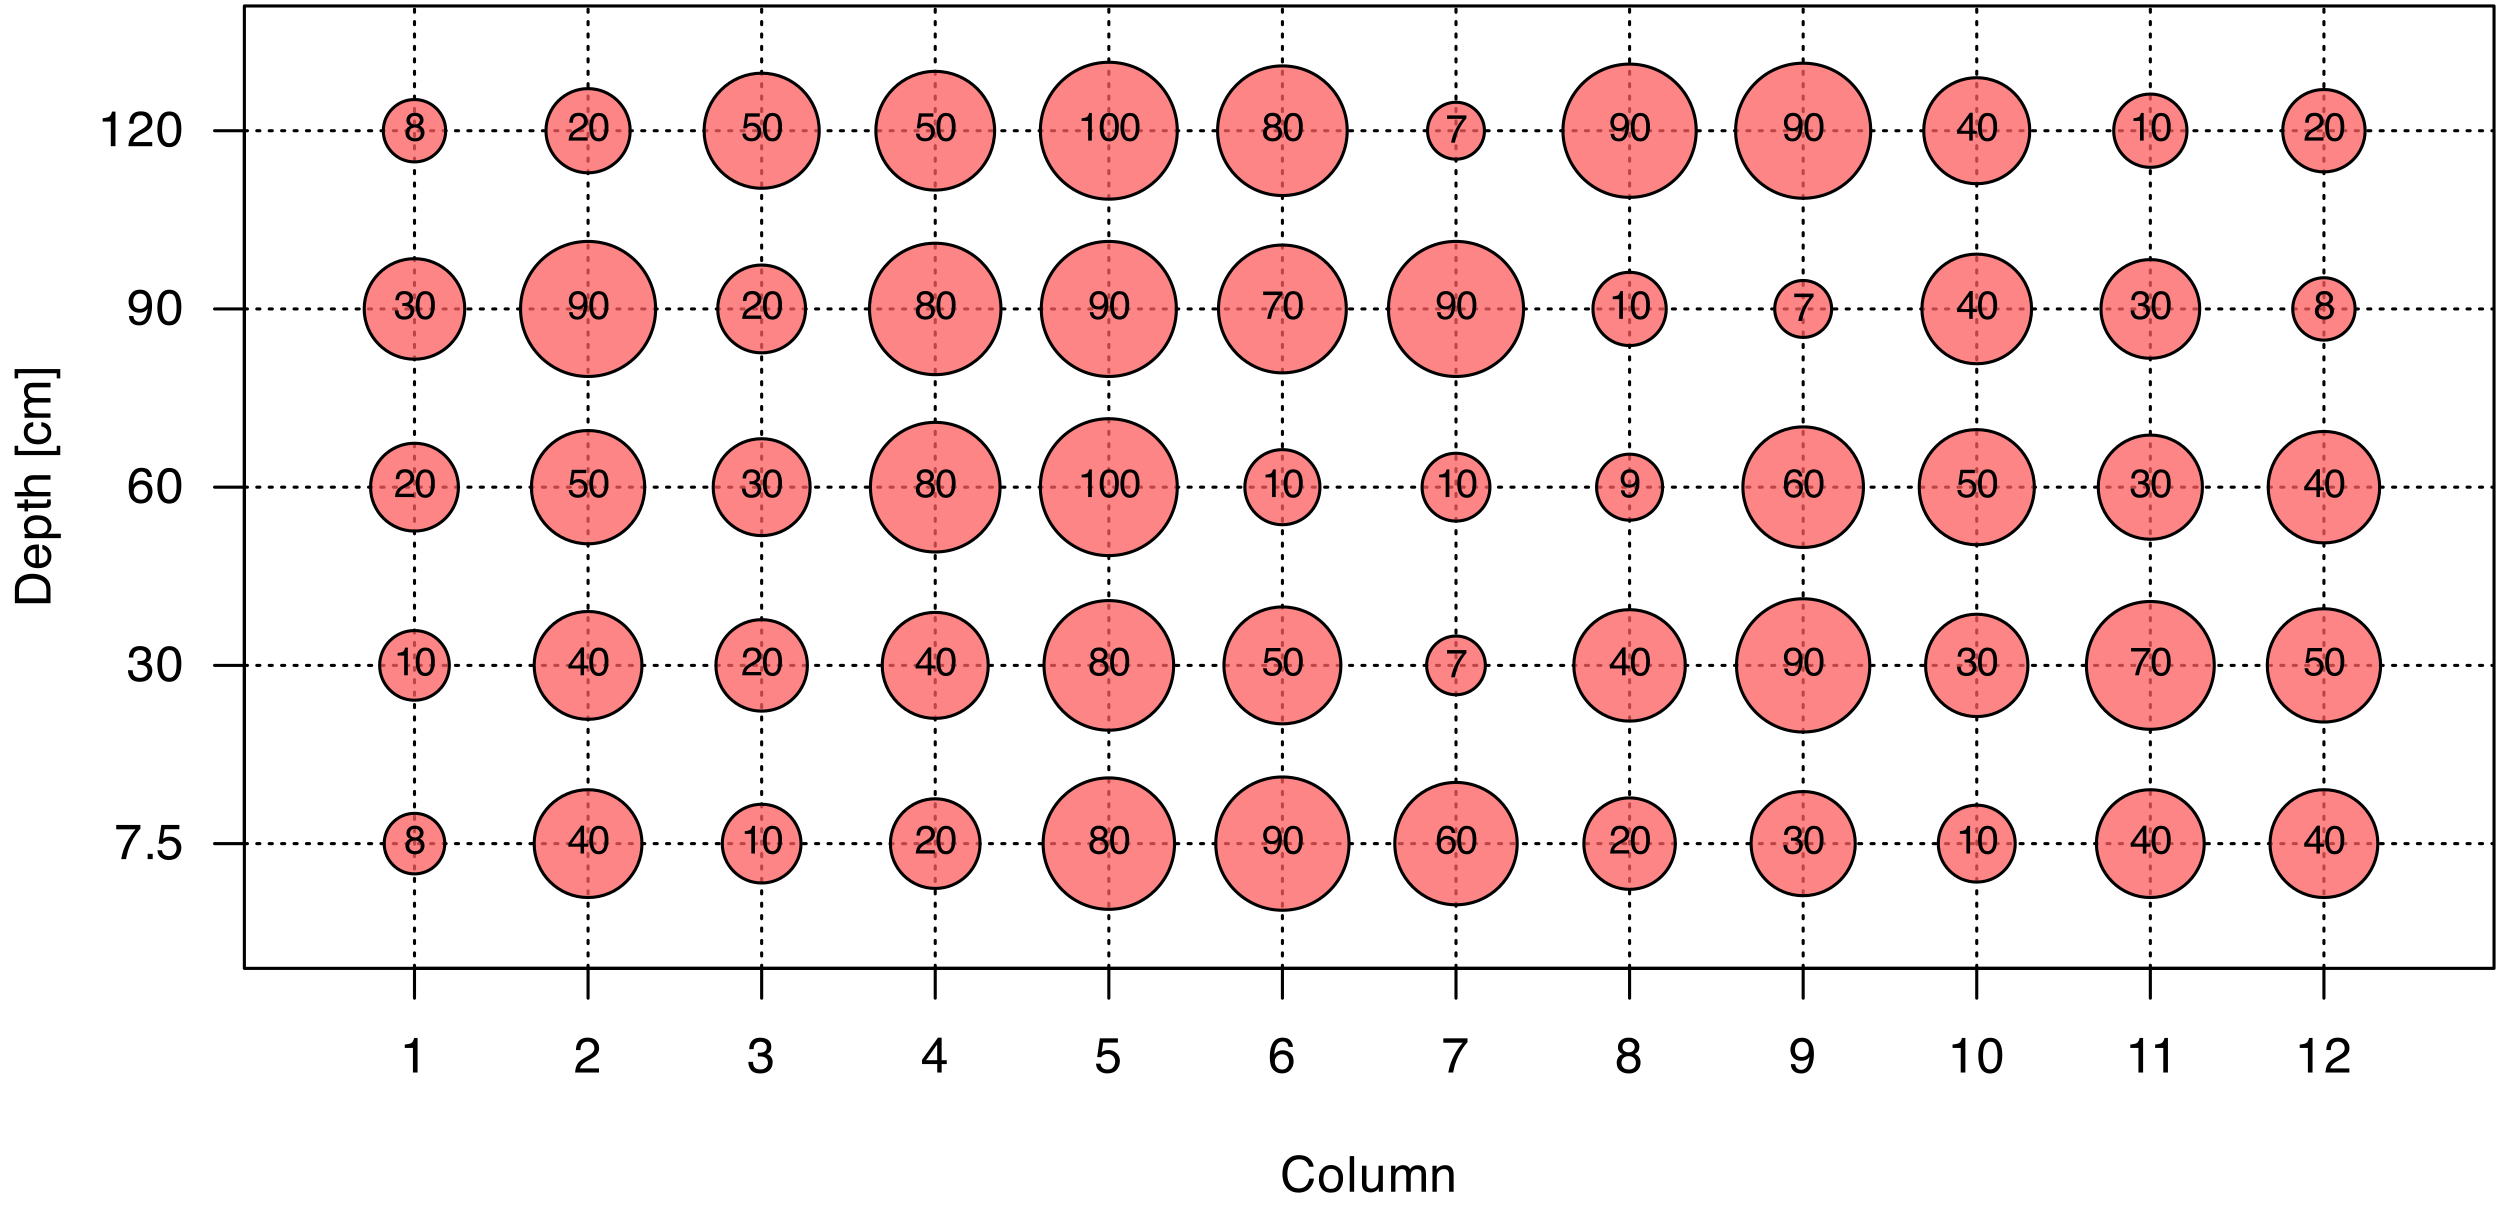 <?xml version="1.0" encoding="UTF-8"?>
<svg xmlns="http://www.w3.org/2000/svg" xmlns:xlink="http://www.w3.org/1999/xlink" width="604" height="293" viewBox="0 0 604 293">
<defs>
<g>
<g id="glyph-0-0">
<path d="M 0.391 0 L 0.391 -8.609 L 7.219 -8.609 L 7.219 0 Z M 6.141 -1.078 L 6.141 -7.531 L 1.469 -7.531 L 1.469 -1.078 Z M 6.141 -1.078 "/>
</g>
<g id="glyph-0-1">
<path d="M 4.547 -8.844 C 5.629 -8.844 6.473 -8.555 7.078 -7.984 C 7.68 -7.41 8.016 -6.758 8.078 -6.031 L 6.938 -6.031 C 6.812 -6.582 6.555 -7.02 6.172 -7.344 C 5.785 -7.664 5.242 -7.828 4.547 -7.828 C 3.703 -7.828 3.02 -7.531 2.5 -6.938 C 1.977 -6.344 1.719 -5.43 1.719 -4.203 C 1.719 -3.191 1.953 -2.367 2.422 -1.734 C 2.891 -1.109 3.594 -0.797 4.531 -0.797 C 5.383 -0.797 6.039 -1.129 6.5 -1.797 C 6.727 -2.141 6.906 -2.598 7.031 -3.172 L 8.156 -3.172 C 8.062 -2.266 7.727 -1.504 7.156 -0.891 C 6.469 -0.148 5.547 0.219 4.391 0.219 C 3.391 0.219 2.551 -0.082 1.875 -0.688 C 0.977 -1.488 0.531 -2.723 0.531 -4.391 C 0.531 -5.66 0.863 -6.703 1.531 -7.516 C 2.258 -8.398 3.266 -8.844 4.547 -8.844 Z M 4.312 -8.844 Z M 4.312 -8.844 "/>
</g>
<g id="glyph-0-2">
<path d="M 3.266 -0.688 C 3.961 -0.688 4.441 -0.945 4.703 -1.469 C 4.961 -2 5.094 -2.586 5.094 -3.234 C 5.094 -3.828 5 -4.305 4.812 -4.672 C 4.508 -5.242 4 -5.531 3.281 -5.531 C 2.633 -5.531 2.164 -5.285 1.875 -4.797 C 1.582 -4.305 1.438 -3.711 1.438 -3.016 C 1.438 -2.348 1.582 -1.789 1.875 -1.344 C 2.164 -0.906 2.629 -0.688 3.266 -0.688 Z M 3.312 -6.453 C 4.113 -6.453 4.789 -6.18 5.344 -5.641 C 5.906 -5.109 6.188 -4.316 6.188 -3.266 C 6.188 -2.254 5.941 -1.414 5.453 -0.75 C 4.961 -0.094 4.203 0.234 3.172 0.234 C 2.305 0.234 1.617 -0.055 1.109 -0.641 C 0.598 -1.234 0.344 -2.02 0.344 -3 C 0.344 -4.051 0.609 -4.891 1.141 -5.516 C 1.68 -6.141 2.406 -6.453 3.312 -6.453 Z M 3.266 -6.422 Z M 3.266 -6.422 "/>
</g>
<g id="glyph-0-3">
<path d="M 0.797 -8.609 L 1.859 -8.609 L 1.859 0 L 0.797 0 Z M 0.797 -8.609 "/>
</g>
<g id="glyph-0-4">
<path d="M 1.828 -6.281 L 1.828 -2.109 C 1.828 -1.785 1.879 -1.523 1.984 -1.328 C 2.172 -0.953 2.52 -0.766 3.031 -0.766 C 3.758 -0.766 4.258 -1.094 4.531 -1.75 C 4.676 -2.102 4.75 -2.582 4.75 -3.188 L 4.75 -6.281 L 5.797 -6.281 L 5.797 0 L 4.812 0 L 4.812 -0.922 C 4.676 -0.68 4.508 -0.484 4.312 -0.328 C 3.906 0.004 3.414 0.172 2.844 0.172 C 1.945 0.172 1.336 -0.129 1.016 -0.734 C 0.836 -1.047 0.75 -1.473 0.75 -2.016 L 0.75 -6.281 Z M 3.281 -6.422 Z M 3.281 -6.422 "/>
</g>
<g id="glyph-0-5">
<path d="M 0.781 -6.281 L 1.812 -6.281 L 1.812 -5.391 C 2.062 -5.691 2.289 -5.914 2.5 -6.062 C 2.844 -6.301 3.238 -6.422 3.688 -6.422 C 4.188 -6.422 4.586 -6.297 4.891 -6.047 C 5.055 -5.91 5.211 -5.703 5.359 -5.422 C 5.586 -5.766 5.859 -6.016 6.172 -6.172 C 6.492 -6.336 6.852 -6.422 7.25 -6.422 C 8.094 -6.422 8.664 -6.113 8.969 -5.5 C 9.133 -5.176 9.219 -4.734 9.219 -4.172 L 9.219 0 L 8.125 0 L 8.125 -4.359 C 8.125 -4.773 8.02 -5.062 7.812 -5.219 C 7.602 -5.375 7.348 -5.453 7.047 -5.453 C 6.629 -5.453 6.27 -5.312 5.969 -5.031 C 5.676 -4.758 5.531 -4.301 5.531 -3.656 L 5.531 0 L 4.453 0 L 4.453 -4.094 C 4.453 -4.52 4.398 -4.832 4.297 -5.031 C 4.141 -5.32 3.844 -5.469 3.406 -5.469 C 3.008 -5.469 2.645 -5.312 2.312 -5 C 1.988 -4.695 1.828 -4.141 1.828 -3.328 L 1.828 0 L 0.781 0 Z M 0.781 -6.281 "/>
</g>
<g id="glyph-0-6">
<path d="M 0.781 -6.281 L 1.781 -6.281 L 1.781 -5.391 C 2.07 -5.754 2.383 -6.016 2.719 -6.172 C 3.051 -6.336 3.422 -6.422 3.828 -6.422 C 4.711 -6.422 5.312 -6.109 5.625 -5.484 C 5.801 -5.141 5.891 -4.656 5.891 -4.031 L 5.891 0 L 4.812 0 L 4.812 -3.953 C 4.812 -4.336 4.754 -4.645 4.641 -4.875 C 4.453 -5.27 4.113 -5.469 3.625 -5.469 C 3.375 -5.469 3.172 -5.441 3.016 -5.391 C 2.723 -5.305 2.469 -5.133 2.25 -4.875 C 2.07 -4.664 1.957 -4.453 1.906 -4.234 C 1.852 -4.016 1.828 -3.695 1.828 -3.281 L 1.828 0 L 0.781 0 Z M 3.25 -6.422 Z M 3.25 -6.422 "/>
</g>
<g id="glyph-0-7">
<path d="M 1.156 -5.938 L 1.156 -6.75 C 1.914 -6.82 2.441 -6.945 2.734 -7.125 C 3.035 -7.301 3.266 -7.711 3.422 -8.359 L 4.25 -8.359 L 4.25 0 L 3.125 0 L 3.125 -5.938 Z M 1.156 -5.938 "/>
</g>
<g id="glyph-0-8">
<path d="M 0.375 0 C 0.414 -0.719 0.566 -1.344 0.828 -1.875 C 1.086 -2.414 1.594 -2.906 2.344 -3.344 L 3.469 -4 C 3.969 -4.289 4.32 -4.539 4.531 -4.75 C 4.852 -5.07 5.016 -5.441 5.016 -5.859 C 5.016 -6.348 4.863 -6.734 4.562 -7.016 C 4.27 -7.305 3.883 -7.453 3.406 -7.453 C 2.676 -7.453 2.176 -7.18 1.906 -6.641 C 1.75 -6.336 1.664 -5.93 1.656 -5.422 L 0.578 -5.422 C 0.586 -6.148 0.723 -6.742 0.984 -7.203 C 1.441 -8.016 2.25 -8.422 3.406 -8.422 C 4.363 -8.422 5.062 -8.16 5.5 -7.641 C 5.945 -7.117 6.172 -6.539 6.172 -5.906 C 6.172 -5.238 5.938 -4.664 5.469 -4.188 C 5.195 -3.906 4.707 -3.566 4 -3.172 L 3.188 -2.734 C 2.812 -2.523 2.516 -2.32 2.297 -2.125 C 1.898 -1.789 1.648 -1.414 1.547 -1 L 6.141 -1 L 6.141 0 Z M 0.375 0 "/>
</g>
<g id="glyph-0-9">
<path d="M 3.125 0.234 C 2.125 0.234 1.398 -0.035 0.953 -0.578 C 0.504 -1.129 0.281 -1.797 0.281 -2.578 L 1.391 -2.578 C 1.43 -2.035 1.531 -1.641 1.688 -1.391 C 1.969 -0.953 2.461 -0.734 3.172 -0.734 C 3.734 -0.734 4.18 -0.879 4.516 -1.172 C 4.848 -1.473 5.016 -1.859 5.016 -2.328 C 5.016 -2.898 4.836 -3.301 4.484 -3.531 C 4.129 -3.77 3.641 -3.891 3.016 -3.891 C 2.941 -3.891 2.867 -3.883 2.797 -3.875 C 2.723 -3.875 2.648 -3.875 2.578 -3.875 L 2.578 -4.812 C 2.691 -4.789 2.785 -4.781 2.859 -4.781 C 2.93 -4.781 3.008 -4.781 3.094 -4.781 C 3.488 -4.781 3.812 -4.844 4.062 -4.969 C 4.508 -5.188 4.734 -5.578 4.734 -6.141 C 4.734 -6.555 4.582 -6.875 4.281 -7.094 C 3.988 -7.32 3.645 -7.438 3.25 -7.438 C 2.551 -7.438 2.066 -7.203 1.797 -6.734 C 1.648 -6.484 1.566 -6.117 1.547 -5.641 L 0.5 -5.641 C 0.5 -6.266 0.625 -6.797 0.875 -7.234 C 1.301 -8.016 2.055 -8.406 3.141 -8.406 C 3.992 -8.406 4.656 -8.211 5.125 -7.828 C 5.594 -7.453 5.828 -6.898 5.828 -6.172 C 5.828 -5.66 5.691 -5.242 5.422 -4.922 C 5.242 -4.723 5.02 -4.566 4.75 -4.453 C 5.188 -4.328 5.531 -4.094 5.781 -3.75 C 6.031 -3.406 6.156 -2.984 6.156 -2.484 C 6.156 -1.68 5.891 -1.023 5.359 -0.516 C 4.836 -0.016 4.094 0.234 3.125 0.234 Z M 3.125 0.234 "/>
</g>
<g id="glyph-0-10">
<path d="M 3.969 -2.969 L 3.969 -6.781 L 1.281 -2.969 Z M 3.984 0 L 3.984 -2.047 L 0.312 -2.047 L 0.312 -3.078 L 4.156 -8.422 L 5.047 -8.422 L 5.047 -2.969 L 6.281 -2.969 L 6.281 -2.047 L 5.047 -2.047 L 5.047 0 Z M 3.984 0 "/>
</g>
<g id="glyph-0-11">
<path d="M 1.484 -2.141 C 1.555 -1.535 1.836 -1.117 2.328 -0.891 C 2.578 -0.773 2.863 -0.719 3.188 -0.719 C 3.812 -0.719 4.273 -0.914 4.578 -1.312 C 4.879 -1.707 5.031 -2.148 5.031 -2.641 C 5.031 -3.223 4.848 -3.676 4.484 -4 C 4.129 -4.32 3.703 -4.484 3.203 -4.484 C 2.836 -4.484 2.523 -4.41 2.266 -4.266 C 2.004 -4.129 1.785 -3.938 1.609 -3.688 L 0.688 -3.734 L 1.328 -8.25 L 5.688 -8.25 L 5.688 -7.234 L 2.125 -7.234 L 1.766 -4.906 C 1.961 -5.051 2.148 -5.16 2.328 -5.234 C 2.641 -5.359 3 -5.422 3.406 -5.422 C 4.176 -5.422 4.828 -5.172 5.359 -4.672 C 5.898 -4.18 6.172 -3.555 6.172 -2.797 C 6.172 -2.004 5.922 -1.301 5.422 -0.688 C 4.93 -0.082 4.148 0.219 3.078 0.219 C 2.398 0.219 1.797 0.023 1.266 -0.359 C 0.742 -0.742 0.453 -1.336 0.391 -2.141 Z M 1.484 -2.141 "/>
</g>
<g id="glyph-0-12">
<path d="M 3.516 -8.422 C 4.453 -8.422 5.102 -8.176 5.469 -7.688 C 5.844 -7.207 6.031 -6.707 6.031 -6.188 L 4.984 -6.188 C 4.922 -6.52 4.82 -6.781 4.688 -6.969 C 4.426 -7.32 4.039 -7.5 3.531 -7.5 C 2.938 -7.5 2.461 -7.223 2.109 -6.672 C 1.766 -6.129 1.578 -5.352 1.547 -4.344 C 1.785 -4.695 2.086 -4.961 2.453 -5.141 C 2.785 -5.297 3.16 -5.375 3.578 -5.375 C 4.285 -5.375 4.898 -5.148 5.422 -4.703 C 5.941 -4.254 6.203 -3.582 6.203 -2.688 C 6.203 -1.926 5.953 -1.25 5.453 -0.656 C 4.961 -0.07 4.258 0.219 3.344 0.219 C 2.551 0.219 1.867 -0.078 1.297 -0.672 C 0.734 -1.273 0.453 -2.281 0.453 -3.688 C 0.453 -4.727 0.578 -5.613 0.828 -6.344 C 1.316 -7.727 2.211 -8.422 3.516 -8.422 Z M 3.438 -0.719 C 3.988 -0.719 4.398 -0.906 4.672 -1.281 C 4.953 -1.656 5.094 -2.098 5.094 -2.609 C 5.094 -3.035 4.969 -3.441 4.719 -3.828 C 4.477 -4.211 4.031 -4.406 3.375 -4.406 C 2.926 -4.406 2.531 -4.254 2.188 -3.953 C 1.844 -3.66 1.672 -3.211 1.672 -2.609 C 1.672 -2.078 1.828 -1.629 2.141 -1.266 C 2.453 -0.898 2.883 -0.719 3.438 -0.719 Z M 3.438 -0.719 "/>
</g>
<g id="glyph-0-13">
<path d="M 6.281 -8.25 L 6.281 -7.328 C 6.008 -7.066 5.648 -6.613 5.203 -5.969 C 4.754 -5.32 4.359 -4.625 4.016 -3.875 C 3.672 -3.133 3.41 -2.469 3.234 -1.875 C 3.129 -1.488 2.984 -0.863 2.797 0 L 1.641 0 C 1.898 -1.602 2.484 -3.195 3.391 -4.781 C 3.93 -5.707 4.492 -6.508 5.078 -7.188 L 0.438 -7.188 L 0.438 -8.25 Z M 6.281 -8.25 "/>
</g>
<g id="glyph-0-14">
<path d="M 3.266 -4.875 C 3.734 -4.875 4.098 -5.004 4.359 -5.266 C 4.617 -5.523 4.75 -5.832 4.75 -6.188 C 4.75 -6.5 4.625 -6.785 4.375 -7.047 C 4.125 -7.316 3.742 -7.453 3.234 -7.453 C 2.723 -7.453 2.352 -7.316 2.125 -7.047 C 1.895 -6.785 1.781 -6.484 1.781 -6.141 C 1.781 -5.742 1.926 -5.43 2.219 -5.203 C 2.52 -4.984 2.867 -4.875 3.266 -4.875 Z M 3.328 -0.719 C 3.816 -0.719 4.223 -0.848 4.547 -1.109 C 4.867 -1.379 5.031 -1.773 5.031 -2.297 C 5.031 -2.836 4.863 -3.25 4.531 -3.531 C 4.195 -3.812 3.77 -3.953 3.25 -3.953 C 2.75 -3.953 2.336 -3.805 2.016 -3.516 C 1.703 -3.234 1.547 -2.836 1.547 -2.328 C 1.547 -1.891 1.691 -1.508 1.984 -1.188 C 2.273 -0.875 2.723 -0.719 3.328 -0.719 Z M 1.828 -4.469 C 1.535 -4.594 1.305 -4.738 1.141 -4.906 C 0.836 -5.219 0.688 -5.625 0.688 -6.125 C 0.688 -6.75 0.91 -7.285 1.359 -7.734 C 1.816 -8.191 2.457 -8.422 3.281 -8.422 C 4.094 -8.422 4.723 -8.207 5.172 -7.781 C 5.629 -7.352 5.859 -6.859 5.859 -6.297 C 5.859 -5.773 5.727 -5.348 5.469 -5.016 C 5.32 -4.836 5.094 -4.66 4.781 -4.484 C 5.125 -4.328 5.395 -4.145 5.594 -3.938 C 5.969 -3.539 6.156 -3.031 6.156 -2.406 C 6.156 -1.664 5.906 -1.039 5.406 -0.531 C 4.914 -0.02 4.219 0.234 3.312 0.234 C 2.488 0.234 1.797 0.016 1.234 -0.422 C 0.672 -0.867 0.391 -1.516 0.391 -2.359 C 0.391 -2.848 0.508 -3.273 0.75 -3.641 C 0.988 -4.004 1.348 -4.281 1.828 -4.469 Z M 1.828 -4.469 "/>
</g>
<g id="glyph-0-15">
<path d="M 1.594 -2.031 C 1.625 -1.445 1.848 -1.047 2.266 -0.828 C 2.484 -0.703 2.727 -0.641 3 -0.641 C 3.5 -0.641 3.926 -0.848 4.281 -1.266 C 4.633 -1.691 4.891 -2.547 5.047 -3.828 C 4.805 -3.461 4.516 -3.203 4.172 -3.047 C 3.828 -2.898 3.453 -2.828 3.047 -2.828 C 2.242 -2.828 1.602 -3.078 1.125 -3.578 C 0.656 -4.086 0.422 -4.738 0.422 -5.531 C 0.422 -6.289 0.656 -6.957 1.125 -7.531 C 1.594 -8.113 2.281 -8.406 3.188 -8.406 C 4.406 -8.406 5.25 -7.852 5.719 -6.75 C 5.969 -6.145 6.094 -5.391 6.094 -4.484 C 6.094 -3.453 5.941 -2.539 5.641 -1.75 C 5.129 -0.426 4.258 0.234 3.031 0.234 C 2.219 0.234 1.598 0.02 1.172 -0.406 C 0.742 -0.844 0.531 -1.383 0.531 -2.031 Z M 3.188 -3.75 C 3.613 -3.75 4 -3.883 4.344 -4.156 C 4.688 -4.438 4.859 -4.922 4.859 -5.609 C 4.859 -6.223 4.703 -6.68 4.391 -6.984 C 4.078 -7.285 3.68 -7.438 3.203 -7.438 C 2.691 -7.438 2.285 -7.266 1.984 -6.922 C 1.68 -6.578 1.531 -6.113 1.531 -5.531 C 1.531 -4.988 1.66 -4.555 1.922 -4.234 C 2.191 -3.91 2.613 -3.75 3.188 -3.75 Z M 3.188 -3.75 "/>
</g>
<g id="glyph-0-16">
<path d="M 3.25 -8.391 C 4.332 -8.391 5.117 -7.941 5.609 -7.047 C 5.984 -6.359 6.172 -5.41 6.172 -4.203 C 6.172 -3.066 6 -2.125 5.656 -1.375 C 5.164 -0.301 4.359 0.234 3.234 0.234 C 2.234 0.234 1.484 -0.203 0.984 -1.078 C 0.578 -1.816 0.375 -2.801 0.375 -4.031 C 0.375 -4.977 0.5 -5.797 0.75 -6.484 C 1.207 -7.754 2.039 -8.391 3.25 -8.391 Z M 3.234 -0.734 C 3.785 -0.734 4.223 -0.973 4.547 -1.453 C 4.867 -1.941 5.031 -2.848 5.031 -4.172 C 5.031 -5.117 4.91 -5.898 4.672 -6.516 C 4.441 -7.129 3.988 -7.438 3.312 -7.438 C 2.688 -7.438 2.227 -7.145 1.938 -6.562 C 1.656 -5.977 1.516 -5.117 1.516 -3.984 C 1.516 -3.129 1.609 -2.441 1.797 -1.922 C 2.078 -1.129 2.555 -0.734 3.234 -0.734 Z M 3.234 -0.734 "/>
</g>
<g id="glyph-0-17">
<path d="M 1.031 -1.281 L 2.25 -1.281 L 2.25 0 L 1.031 0 Z M 1.031 -1.281 "/>
</g>
<g id="glyph-1-0">
<path d="M 0 -0.391 L -8.609 -0.391 L -8.609 -7.219 L 0 -7.219 Z M -1.078 -6.141 L -7.531 -6.141 L -7.531 -1.469 L -1.078 -1.469 Z M -1.078 -6.141 "/>
</g>
<g id="glyph-1-1">
<path d="M -1 -4.219 C -1 -4.613 -1.039 -4.938 -1.125 -5.188 C -1.27 -5.645 -1.562 -6.02 -2 -6.312 C -2.344 -6.539 -2.785 -6.703 -3.328 -6.797 C -3.66 -6.859 -3.961 -6.891 -4.234 -6.891 C -5.305 -6.891 -6.133 -6.676 -6.719 -6.25 C -7.312 -5.832 -7.609 -5.148 -7.609 -4.203 L -7.609 -2.141 L -1 -2.141 Z M -8.609 -0.969 L -8.609 -4.453 C -8.609 -5.641 -8.188 -6.555 -7.344 -7.203 C -6.594 -7.785 -5.625 -8.078 -4.438 -8.078 C -3.52 -8.078 -2.691 -7.906 -1.953 -7.562 C -0.648 -6.957 0 -5.914 0 -4.438 L 0 -0.969 Z M -8.609 -0.969 "/>
</g>
<g id="glyph-1-2">
<path d="M -6.422 -3.391 C -6.422 -3.836 -6.316 -4.27 -6.109 -4.688 C -5.898 -5.102 -5.629 -5.422 -5.297 -5.641 C -4.973 -5.848 -4.602 -5.988 -4.188 -6.062 C -3.895 -6.125 -3.43 -6.156 -2.797 -6.156 L -2.797 -1.547 C -2.16 -1.566 -1.648 -1.719 -1.266 -2 C -0.879 -2.281 -0.688 -2.719 -0.688 -3.312 C -0.688 -3.863 -0.867 -4.301 -1.234 -4.625 C -1.441 -4.812 -1.688 -4.945 -1.969 -5.031 L -1.969 -6.062 C -1.738 -6.039 -1.484 -5.953 -1.203 -5.797 C -0.922 -5.641 -0.688 -5.469 -0.5 -5.281 C -0.188 -4.957 0.02 -4.555 0.125 -4.078 C 0.188 -3.828 0.219 -3.539 0.219 -3.219 C 0.219 -2.438 -0.062 -1.773 -0.625 -1.234 C -1.195 -0.691 -1.992 -0.422 -3.016 -0.422 C -4.023 -0.422 -4.844 -0.691 -5.469 -1.234 C -6.102 -1.785 -6.422 -2.504 -6.422 -3.391 Z M -3.641 -5.062 C -4.098 -5.02 -4.461 -4.922 -4.734 -4.766 C -5.242 -4.484 -5.5 -4.004 -5.5 -3.328 C -5.5 -2.836 -5.32 -2.426 -4.969 -2.094 C -4.625 -1.77 -4.18 -1.598 -3.641 -1.578 Z M -6.422 -3.281 Z M -6.422 -3.281 "/>
</g>
<g id="glyph-1-3">
<path d="M -0.703 -3.422 C -0.703 -3.91 -0.91 -4.316 -1.328 -4.641 C -1.742 -4.973 -2.359 -5.141 -3.172 -5.141 C -3.672 -5.141 -4.102 -5.066 -4.469 -4.922 C -5.156 -4.648 -5.5 -4.148 -5.5 -3.422 C -5.5 -2.691 -5.133 -2.191 -4.406 -1.922 C -4.02 -1.773 -3.523 -1.703 -2.922 -1.703 C -2.43 -1.703 -2.02 -1.773 -1.688 -1.922 C -1.031 -2.191 -0.703 -2.691 -0.703 -3.422 Z M -6.25 -0.688 L -6.25 -1.719 L -5.422 -1.719 C -5.703 -1.926 -5.922 -2.156 -6.078 -2.406 C -6.305 -2.758 -6.422 -3.176 -6.422 -3.656 C -6.422 -4.375 -6.148 -4.977 -5.609 -5.469 C -5.066 -5.969 -4.289 -6.219 -3.281 -6.219 C -1.906 -6.219 -0.926 -5.859 -0.344 -5.141 C 0.031 -4.691 0.219 -4.164 0.219 -3.562 C 0.219 -3.094 0.113 -2.695 -0.094 -2.375 C -0.219 -2.188 -0.422 -1.977 -0.703 -1.75 L 2.5 -1.75 L 2.5 -0.688 Z M -6.25 -0.688 "/>
</g>
<g id="glyph-1-4">
<path d="M -8.031 -0.984 L -8.031 -2.047 L -6.281 -2.047 L -6.281 -3.047 L -5.422 -3.047 L -5.422 -2.047 L -1.312 -2.047 C -1.094 -2.047 -0.945 -2.125 -0.875 -2.281 C -0.832 -2.352 -0.812 -2.488 -0.812 -2.688 C -0.812 -2.738 -0.812 -2.789 -0.812 -2.844 C -0.82 -2.906 -0.828 -2.973 -0.828 -3.047 L 0 -3.047 C 0.031 -2.93 0.051 -2.805 0.062 -2.672 C 0.082 -2.547 0.094 -2.406 0.094 -2.25 C 0.094 -1.758 -0.031 -1.426 -0.281 -1.25 C -0.531 -1.07 -0.859 -0.984 -1.266 -0.984 L -5.422 -0.984 L -5.422 -0.141 L -6.281 -0.141 L -6.281 -0.984 Z M -8.031 -0.984 "/>
</g>
<g id="glyph-1-5">
<path d="M -8.641 -0.781 L -8.641 -1.828 L -5.422 -1.828 C -5.742 -2.078 -5.969 -2.301 -6.094 -2.5 C -6.312 -2.844 -6.422 -3.27 -6.422 -3.781 C -6.422 -4.688 -6.102 -5.301 -5.469 -5.625 C -5.125 -5.801 -4.645 -5.891 -4.031 -5.891 L 0 -5.891 L 0 -4.812 L -3.953 -4.812 C -4.41 -4.812 -4.75 -4.75 -4.969 -4.625 C -5.312 -4.438 -5.484 -4.078 -5.484 -3.547 C -5.484 -3.109 -5.332 -2.711 -5.031 -2.359 C -4.727 -2.004 -4.16 -1.828 -3.328 -1.828 L 0 -1.828 L 0 -0.781 Z M -8.641 -0.781 "/>
</g>
<g id="glyph-1-6">
</g>
<g id="glyph-1-7">
<path d="M -8.672 -0.75 L -8.672 -3 L -7.812 -3 L -7.812 -1.75 L 1.5 -1.75 L 1.5 -3 L 2.359 -3 L 2.359 -0.75 Z M -8.672 -0.75 "/>
</g>
<g id="glyph-1-8">
<path d="M -6.453 -3.188 C -6.453 -3.895 -6.281 -4.469 -5.938 -4.906 C -5.594 -5.352 -5.004 -5.625 -4.172 -5.719 L -4.172 -4.688 C -4.555 -4.625 -4.875 -4.484 -5.125 -4.266 C -5.383 -4.047 -5.516 -3.688 -5.516 -3.188 C -5.516 -2.52 -5.188 -2.039 -4.531 -1.75 C -4.102 -1.562 -3.578 -1.469 -2.953 -1.469 C -2.328 -1.469 -1.797 -1.598 -1.359 -1.859 C -0.93 -2.129 -0.719 -2.551 -0.719 -3.125 C -0.719 -3.562 -0.852 -3.906 -1.125 -4.156 C -1.395 -4.414 -1.758 -4.594 -2.219 -4.688 L -2.219 -5.719 C -1.383 -5.602 -0.773 -5.312 -0.391 -4.844 C -0.004 -4.375 0.188 -3.773 0.188 -3.047 C 0.188 -2.223 -0.113 -1.566 -0.719 -1.078 C -1.32 -0.586 -2.07 -0.344 -2.969 -0.344 C -4.07 -0.344 -4.926 -0.609 -5.531 -1.141 C -6.145 -1.68 -6.453 -2.363 -6.453 -3.188 Z M -6.422 -3.031 Z M -6.422 -3.031 "/>
</g>
<g id="glyph-1-9">
<path d="M -6.281 -0.781 L -6.281 -1.812 L -5.391 -1.812 C -5.691 -2.062 -5.914 -2.289 -6.062 -2.5 C -6.301 -2.844 -6.422 -3.238 -6.422 -3.688 C -6.422 -4.188 -6.297 -4.586 -6.047 -4.891 C -5.91 -5.055 -5.703 -5.211 -5.422 -5.359 C -5.766 -5.586 -6.016 -5.859 -6.172 -6.172 C -6.336 -6.492 -6.422 -6.852 -6.422 -7.25 C -6.422 -8.094 -6.113 -8.664 -5.5 -8.969 C -5.176 -9.133 -4.734 -9.219 -4.172 -9.219 L 0 -9.219 L 0 -8.125 L -4.359 -8.125 C -4.773 -8.125 -5.062 -8.02 -5.219 -7.812 C -5.375 -7.602 -5.453 -7.348 -5.453 -7.047 C -5.453 -6.629 -5.312 -6.27 -5.031 -5.969 C -4.758 -5.676 -4.301 -5.531 -3.656 -5.531 L 0 -5.531 L 0 -4.453 L -4.094 -4.453 C -4.52 -4.453 -4.832 -4.398 -5.031 -4.297 C -5.32 -4.141 -5.469 -3.844 -5.469 -3.406 C -5.469 -3.008 -5.312 -2.645 -5 -2.312 C -4.695 -1.988 -4.141 -1.828 -3.328 -1.828 L 0 -1.828 L 0 -0.781 Z M -6.281 -0.781 "/>
</g>
<g id="glyph-1-10">
<path d="M 1.5 -0.281 L 1.5 -1.531 L -7.812 -1.531 L -7.812 -0.281 L -8.672 -0.281 L -8.672 -2.531 L 2.359 -2.531 L 2.359 -0.281 Z M 1.5 -0.281 "/>
</g>
<g id="glyph-2-0">
<path d="M 0.312 0 L 0.312 -6.875 L 5.766 -6.875 L 5.766 0 Z M 4.906 -0.859 L 4.906 -6.016 L 1.172 -6.016 L 1.172 -0.859 Z M 4.906 -0.859 "/>
</g>
<g id="glyph-2-1">
<path d="M 2.609 -3.891 C 2.984 -3.891 3.273 -3.992 3.484 -4.203 C 3.691 -4.41 3.797 -4.66 3.797 -4.953 C 3.797 -5.203 3.691 -5.43 3.484 -5.641 C 3.285 -5.848 2.984 -5.953 2.578 -5.953 C 2.172 -5.953 1.875 -5.848 1.688 -5.641 C 1.508 -5.43 1.422 -5.188 1.422 -4.906 C 1.422 -4.594 1.535 -4.344 1.766 -4.156 C 2.004 -3.977 2.285 -3.891 2.609 -3.891 Z M 2.656 -0.578 C 3.051 -0.578 3.375 -0.68 3.625 -0.891 C 3.883 -1.098 4.016 -1.414 4.016 -1.844 C 4.016 -2.27 3.879 -2.594 3.609 -2.812 C 3.348 -3.039 3.008 -3.156 2.594 -3.156 C 2.195 -3.156 1.867 -3.039 1.609 -2.812 C 1.359 -2.582 1.234 -2.266 1.234 -1.859 C 1.234 -1.516 1.348 -1.211 1.578 -0.953 C 1.816 -0.703 2.176 -0.578 2.656 -0.578 Z M 1.469 -3.578 C 1.227 -3.672 1.039 -3.785 0.906 -3.922 C 0.664 -4.172 0.547 -4.5 0.547 -4.906 C 0.547 -5.406 0.723 -5.832 1.078 -6.188 C 1.441 -6.551 1.957 -6.734 2.625 -6.734 C 3.27 -6.734 3.773 -6.562 4.141 -6.219 C 4.504 -5.875 4.688 -5.477 4.688 -5.031 C 4.688 -4.613 4.582 -4.273 4.375 -4.016 C 4.25 -3.867 4.062 -3.723 3.812 -3.578 C 4.094 -3.453 4.312 -3.305 4.469 -3.141 C 4.77 -2.828 4.922 -2.422 4.922 -1.922 C 4.922 -1.336 4.723 -0.836 4.328 -0.422 C 3.93 -0.016 3.367 0.188 2.641 0.188 C 1.984 0.188 1.43 0.008 0.984 -0.344 C 0.535 -0.695 0.312 -1.211 0.312 -1.891 C 0.312 -2.285 0.406 -2.625 0.594 -2.906 C 0.789 -3.195 1.082 -3.422 1.469 -3.578 Z M 1.469 -3.578 "/>
</g>
<g id="glyph-2-2">
<path d="M 0.922 -4.75 L 0.922 -5.391 C 1.523 -5.453 1.945 -5.551 2.188 -5.688 C 2.426 -5.832 2.609 -6.164 2.734 -6.688 L 3.391 -6.688 L 3.391 0 L 2.5 0 L 2.5 -4.75 Z M 0.922 -4.75 "/>
</g>
<g id="glyph-2-3">
<path d="M 2.594 -6.703 C 3.457 -6.703 4.086 -6.348 4.484 -5.641 C 4.773 -5.086 4.922 -4.328 4.922 -3.359 C 4.922 -2.453 4.785 -1.695 4.516 -1.094 C 4.129 -0.238 3.488 0.188 2.594 0.188 C 1.781 0.188 1.18 -0.16 0.797 -0.859 C 0.461 -1.453 0.297 -2.238 0.297 -3.219 C 0.297 -3.977 0.395 -4.633 0.594 -5.188 C 0.957 -6.195 1.625 -6.703 2.594 -6.703 Z M 2.578 -0.578 C 3.016 -0.578 3.363 -0.77 3.625 -1.156 C 3.883 -1.551 4.016 -2.273 4.016 -3.328 C 4.016 -4.086 3.922 -4.711 3.734 -5.203 C 3.547 -5.703 3.18 -5.953 2.641 -5.953 C 2.148 -5.953 1.789 -5.719 1.562 -5.25 C 1.332 -4.781 1.219 -4.094 1.219 -3.188 C 1.219 -2.5 1.289 -1.945 1.438 -1.531 C 1.656 -0.895 2.035 -0.578 2.578 -0.578 Z M 2.578 -0.578 "/>
</g>
<g id="glyph-2-4">
<path d="M 0.297 0 C 0.328 -0.57 0.445 -1.07 0.656 -1.5 C 0.863 -1.938 1.27 -2.328 1.875 -2.672 L 2.766 -3.188 C 3.172 -3.426 3.457 -3.629 3.625 -3.797 C 3.875 -4.055 4 -4.352 4 -4.688 C 4 -5.07 3.879 -5.379 3.641 -5.609 C 3.41 -5.836 3.102 -5.953 2.719 -5.953 C 2.133 -5.953 1.734 -5.734 1.516 -5.297 C 1.398 -5.066 1.336 -4.742 1.328 -4.328 L 0.469 -4.328 C 0.477 -4.91 0.582 -5.383 0.781 -5.75 C 1.145 -6.406 1.789 -6.734 2.719 -6.734 C 3.488 -6.734 4.051 -6.523 4.406 -6.109 C 4.758 -5.691 4.938 -5.227 4.938 -4.719 C 4.938 -4.188 4.75 -3.727 4.375 -3.344 C 4.156 -3.125 3.758 -2.852 3.188 -2.531 L 2.547 -2.188 C 2.242 -2.02 2.004 -1.859 1.828 -1.703 C 1.516 -1.43 1.316 -1.129 1.234 -0.797 L 4.906 -0.797 L 4.906 0 Z M 0.297 0 "/>
</g>
<g id="glyph-2-5">
<path d="M 2.484 0.188 C 1.691 0.188 1.117 -0.031 0.766 -0.469 C 0.41 -0.906 0.234 -1.438 0.234 -2.062 L 1.109 -2.062 C 1.148 -1.625 1.234 -1.305 1.359 -1.109 C 1.578 -0.754 1.969 -0.578 2.531 -0.578 C 2.977 -0.578 3.336 -0.695 3.609 -0.938 C 3.879 -1.176 4.016 -1.484 4.016 -1.859 C 4.016 -2.316 3.867 -2.641 3.578 -2.828 C 3.297 -3.016 2.906 -3.109 2.406 -3.109 C 2.352 -3.109 2.297 -3.102 2.234 -3.094 C 2.18 -3.094 2.125 -3.094 2.062 -3.094 L 2.062 -3.844 C 2.145 -3.832 2.219 -3.82 2.281 -3.812 C 2.344 -3.812 2.406 -3.812 2.469 -3.812 C 2.789 -3.812 3.051 -3.863 3.25 -3.969 C 3.602 -4.145 3.781 -4.457 3.781 -4.906 C 3.781 -5.238 3.66 -5.492 3.422 -5.672 C 3.191 -5.859 2.914 -5.953 2.594 -5.953 C 2.031 -5.953 1.645 -5.766 1.438 -5.391 C 1.312 -5.18 1.242 -4.883 1.234 -4.5 L 0.391 -4.5 C 0.391 -5 0.492 -5.426 0.703 -5.781 C 1.047 -6.406 1.648 -6.719 2.516 -6.719 C 3.191 -6.719 3.719 -6.562 4.094 -6.25 C 4.469 -5.945 4.656 -5.508 4.656 -4.938 C 4.656 -4.52 4.547 -4.188 4.328 -3.938 C 4.191 -3.781 4.016 -3.656 3.797 -3.562 C 4.148 -3.469 4.426 -3.281 4.625 -3 C 4.82 -2.719 4.922 -2.379 4.922 -1.984 C 4.922 -1.348 4.707 -0.828 4.281 -0.422 C 3.863 -0.016 3.266 0.188 2.484 0.188 Z M 2.484 0.188 "/>
</g>
<g id="glyph-2-6">
<path d="M 3.172 -2.375 L 3.172 -5.422 L 1.016 -2.375 Z M 3.188 0 L 3.188 -1.641 L 0.25 -1.641 L 0.25 -2.469 L 3.312 -6.734 L 4.031 -6.734 L 4.031 -2.375 L 5.016 -2.375 L 5.016 -1.641 L 4.031 -1.641 L 4.031 0 Z M 3.188 0 "/>
</g>
<g id="glyph-2-7">
<path d="M 1.188 -1.703 C 1.238 -1.223 1.461 -0.895 1.859 -0.719 C 2.055 -0.625 2.285 -0.578 2.547 -0.578 C 3.047 -0.578 3.414 -0.734 3.656 -1.047 C 3.895 -1.367 4.016 -1.723 4.016 -2.109 C 4.016 -2.578 3.867 -2.938 3.578 -3.188 C 3.297 -3.445 2.957 -3.578 2.562 -3.578 C 2.27 -3.578 2.02 -3.52 1.812 -3.406 C 1.602 -3.289 1.426 -3.133 1.281 -2.938 L 0.547 -2.984 L 1.062 -6.594 L 4.547 -6.594 L 4.547 -5.781 L 1.703 -5.781 L 1.406 -3.922 C 1.562 -4.035 1.711 -4.125 1.859 -4.188 C 2.109 -4.289 2.395 -4.344 2.719 -4.344 C 3.332 -4.344 3.852 -4.141 4.281 -3.734 C 4.707 -3.336 4.922 -2.836 4.922 -2.234 C 4.922 -1.598 4.723 -1.035 4.328 -0.547 C 3.941 -0.066 3.32 0.172 2.469 0.172 C 1.914 0.172 1.43 0.02 1.016 -0.281 C 0.598 -0.594 0.363 -1.066 0.312 -1.703 Z M 1.188 -1.703 "/>
</g>
<g id="glyph-2-8">
<path d="M 1.281 -1.625 C 1.301 -1.156 1.477 -0.832 1.812 -0.656 C 1.988 -0.562 2.18 -0.516 2.391 -0.516 C 2.797 -0.516 3.141 -0.68 3.422 -1.016 C 3.703 -1.348 3.906 -2.031 4.031 -3.062 C 3.844 -2.77 3.609 -2.562 3.328 -2.438 C 3.055 -2.32 2.758 -2.266 2.438 -2.266 C 1.789 -2.266 1.281 -2.461 0.906 -2.859 C 0.531 -3.266 0.344 -3.785 0.344 -4.422 C 0.344 -5.023 0.523 -5.555 0.891 -6.016 C 1.266 -6.484 1.816 -6.719 2.547 -6.719 C 3.523 -6.719 4.195 -6.273 4.562 -5.391 C 4.77 -4.91 4.875 -4.305 4.875 -3.578 C 4.875 -2.754 4.75 -2.023 4.5 -1.391 C 4.094 -0.336 3.398 0.188 2.422 0.188 C 1.766 0.188 1.266 0.016 0.922 -0.328 C 0.586 -0.672 0.422 -1.102 0.422 -1.625 Z M 2.547 -3 C 2.879 -3 3.188 -3.109 3.469 -3.328 C 3.75 -3.547 3.891 -3.93 3.891 -4.484 C 3.891 -4.973 3.766 -5.336 3.516 -5.578 C 3.266 -5.828 2.945 -5.953 2.562 -5.953 C 2.145 -5.953 1.816 -5.812 1.578 -5.531 C 1.336 -5.258 1.219 -4.891 1.219 -4.422 C 1.219 -3.984 1.32 -3.633 1.531 -3.375 C 1.75 -3.125 2.086 -3 2.547 -3 Z M 2.547 -3 "/>
</g>
<g id="glyph-2-9">
<path d="M 5.016 -6.594 L 5.016 -5.859 C 4.797 -5.648 4.508 -5.285 4.156 -4.766 C 3.801 -4.242 3.484 -3.688 3.203 -3.094 C 2.93 -2.508 2.727 -1.977 2.594 -1.5 C 2.5 -1.188 2.379 -0.688 2.234 0 L 1.312 0 C 1.52 -1.281 1.988 -2.555 2.719 -3.828 C 3.145 -4.566 3.594 -5.207 4.062 -5.75 L 0.344 -5.75 L 0.344 -6.594 Z M 5.016 -6.594 "/>
</g>
<g id="glyph-2-10">
<path d="M 2.812 -6.734 C 3.562 -6.734 4.082 -6.535 4.375 -6.141 C 4.664 -5.754 4.812 -5.359 4.812 -4.953 L 3.984 -4.953 C 3.93 -5.211 3.852 -5.422 3.75 -5.578 C 3.539 -5.859 3.227 -6 2.812 -6 C 2.344 -6 1.969 -5.781 1.688 -5.344 C 1.414 -4.906 1.266 -4.281 1.234 -3.469 C 1.422 -3.75 1.664 -3.961 1.969 -4.109 C 2.227 -4.234 2.523 -4.297 2.859 -4.297 C 3.422 -4.297 3.91 -4.113 4.328 -3.75 C 4.742 -3.395 4.953 -2.863 4.953 -2.156 C 4.953 -1.539 4.754 -1 4.359 -0.531 C 3.961 -0.062 3.398 0.172 2.672 0.172 C 2.047 0.172 1.504 -0.062 1.047 -0.531 C 0.586 -1.008 0.359 -1.816 0.359 -2.953 C 0.359 -3.785 0.461 -4.488 0.672 -5.062 C 1.055 -6.176 1.77 -6.734 2.812 -6.734 Z M 2.75 -0.578 C 3.188 -0.578 3.516 -0.723 3.734 -1.016 C 3.961 -1.316 4.078 -1.672 4.078 -2.078 C 4.078 -2.422 3.977 -2.75 3.781 -3.062 C 3.582 -3.375 3.223 -3.531 2.703 -3.531 C 2.336 -3.531 2.02 -3.41 1.75 -3.172 C 1.477 -2.93 1.344 -2.566 1.344 -2.078 C 1.344 -1.648 1.461 -1.289 1.703 -1 C 1.953 -0.719 2.301 -0.578 2.75 -0.578 Z M 2.75 -0.578 "/>
</g>
</g>
<clipPath id="clip-0">
<path clip-rule="nonzero" d="M 59.039 203 L 602.559 203 L 602.559 205 L 59.039 205 Z M 59.039 203 "/>
</clipPath>
<clipPath id="clip-1">
<path clip-rule="nonzero" d="M 59.039 160 L 602.559 160 L 602.559 162 L 59.039 162 Z M 59.039 160 "/>
</clipPath>
<clipPath id="clip-2">
<path clip-rule="nonzero" d="M 59.039 117 L 602.559 117 L 602.559 119 L 59.039 119 Z M 59.039 117 "/>
</clipPath>
<clipPath id="clip-3">
<path clip-rule="nonzero" d="M 59.039 74 L 602.559 74 L 602.559 76 L 59.039 76 Z M 59.039 74 "/>
</clipPath>
<clipPath id="clip-4">
<path clip-rule="nonzero" d="M 59.039 31 L 602.559 31 L 602.559 32 L 59.039 32 Z M 59.039 31 "/>
</clipPath>
<clipPath id="clip-5">
<path clip-rule="nonzero" d="M 99 1.441 L 101 1.441 L 101 233.961 L 99 233.961 Z M 99 1.441 "/>
</clipPath>
<clipPath id="clip-6">
<path clip-rule="nonzero" d="M 141 1.441 L 143 1.441 L 143 233.961 L 141 233.961 Z M 141 1.441 "/>
</clipPath>
<clipPath id="clip-7">
<path clip-rule="nonzero" d="M 183 1.441 L 185 1.441 L 185 233.961 L 183 233.961 Z M 183 1.441 "/>
</clipPath>
<clipPath id="clip-8">
<path clip-rule="nonzero" d="M 225 1.441 L 227 1.441 L 227 233.961 L 225 233.961 Z M 225 1.441 "/>
</clipPath>
<clipPath id="clip-9">
<path clip-rule="nonzero" d="M 267 1.441 L 269 1.441 L 269 233.961 L 267 233.961 Z M 267 1.441 "/>
</clipPath>
<clipPath id="clip-10">
<path clip-rule="nonzero" d="M 309 1.441 L 311 1.441 L 311 233.961 L 309 233.961 Z M 309 1.441 "/>
</clipPath>
<clipPath id="clip-11">
<path clip-rule="nonzero" d="M 351 1.441 L 353 1.441 L 353 233.961 L 351 233.961 Z M 351 1.441 "/>
</clipPath>
<clipPath id="clip-12">
<path clip-rule="nonzero" d="M 393 1.441 L 395 1.441 L 395 233.961 L 393 233.961 Z M 393 1.441 "/>
</clipPath>
<clipPath id="clip-13">
<path clip-rule="nonzero" d="M 435 1.441 L 437 1.441 L 437 233.961 L 435 233.961 Z M 435 1.441 "/>
</clipPath>
<clipPath id="clip-14">
<path clip-rule="nonzero" d="M 477 1.441 L 478 1.441 L 478 233.961 L 477 233.961 Z M 477 1.441 "/>
</clipPath>
<clipPath id="clip-15">
<path clip-rule="nonzero" d="M 519 1.441 L 520 1.441 L 520 233.961 L 519 233.961 Z M 519 1.441 "/>
</clipPath>
<clipPath id="clip-16">
<path clip-rule="nonzero" d="M 561 1.441 L 562 1.441 L 562 233.961 L 561 233.961 Z M 561 1.441 "/>
</clipPath>
</defs>
<rect x="-60.4" y="-29.3" width="724.8" height="351.6" fill="rgb(100%, 100%, 100%)" fill-opacity="1"/>
<g fill="rgb(0%, 0%, 0%)" fill-opacity="1">
<use xlink:href="#glyph-0-1" x="309.301" y="287.92"/>
<use xlink:href="#glyph-0-2" x="318.301" y="287.92"/>
<use xlink:href="#glyph-0-3" x="325.301" y="287.92"/>
<use xlink:href="#glyph-0-4" x="328.301" y="287.92"/>
<use xlink:href="#glyph-0-5" x="335.301" y="287.92"/>
<use xlink:href="#glyph-0-6" x="345.301" y="287.92"/>
</g>
<g fill="rgb(0%, 0%, 0%)" fill-opacity="1">
<use xlink:href="#glyph-1-1" x="12.201" y="146.699"/>
<use xlink:href="#glyph-1-2" x="12.201" y="137.699"/>
<use xlink:href="#glyph-1-3" x="12.201" y="130.699"/>
<use xlink:href="#glyph-1-4" x="12.201" y="123.699"/>
<use xlink:href="#glyph-1-5" x="12.201" y="120.699"/>
<use xlink:href="#glyph-1-6" x="12.201" y="113.699"/>
<use xlink:href="#glyph-1-7" x="12.201" y="110.699"/>
<use xlink:href="#glyph-1-8" x="12.201" y="107.699"/>
<use xlink:href="#glyph-1-9" x="12.201" y="101.699"/>
<use xlink:href="#glyph-1-10" x="12.201" y="91.699"/>
</g>
<g clip-path="url(#clip-0)">
<path fill="none" stroke-width="0.75" stroke-linecap="round" stroke-linejoin="round" stroke="rgb(0%, 0%, 0%)" stroke-opacity="1" stroke-dasharray="0.75 2.25" stroke-miterlimit="10" d="M 59.039 203.82 L 602.559 203.82 "/>
</g>
<g clip-path="url(#clip-1)">
<path fill="none" stroke-width="0.75" stroke-linecap="round" stroke-linejoin="round" stroke="rgb(0%, 0%, 0%)" stroke-opacity="1" stroke-dasharray="0.75 2.25" stroke-miterlimit="10" d="M 59.039 160.758 L 602.559 160.758 "/>
</g>
<g clip-path="url(#clip-2)">
<path fill="none" stroke-width="0.75" stroke-linecap="round" stroke-linejoin="round" stroke="rgb(0%, 0%, 0%)" stroke-opacity="1" stroke-dasharray="0.75 2.25" stroke-miterlimit="10" d="M 59.039 117.699 L 602.559 117.699 "/>
</g>
<g clip-path="url(#clip-3)">
<path fill="none" stroke-width="0.75" stroke-linecap="round" stroke-linejoin="round" stroke="rgb(0%, 0%, 0%)" stroke-opacity="1" stroke-dasharray="0.75 2.25" stroke-miterlimit="10" d="M 59.039 74.641 L 602.559 74.641 "/>
</g>
<g clip-path="url(#clip-4)">
<path fill="none" stroke-width="0.75" stroke-linecap="round" stroke-linejoin="round" stroke="rgb(0%, 0%, 0%)" stroke-opacity="1" stroke-dasharray="0.75 2.25" stroke-miterlimit="10" d="M 59.039 31.582 L 602.559 31.582 "/>
</g>
<g clip-path="url(#clip-5)">
<path fill="none" stroke-width="0.75" stroke-linecap="round" stroke-linejoin="round" stroke="rgb(0%, 0%, 0%)" stroke-opacity="1" stroke-dasharray="0.75 2.25" stroke-miterlimit="10" d="M 100.141 233.961 L 100.141 1.441 "/>
</g>
<g clip-path="url(#clip-6)">
<path fill="none" stroke-width="0.75" stroke-linecap="round" stroke-linejoin="round" stroke="rgb(0%, 0%, 0%)" stroke-opacity="1" stroke-dasharray="0.75 2.25" stroke-miterlimit="10" d="M 142.078 233.961 L 142.078 1.441 "/>
</g>
<g clip-path="url(#clip-7)">
<path fill="none" stroke-width="0.75" stroke-linecap="round" stroke-linejoin="round" stroke="rgb(0%, 0%, 0%)" stroke-opacity="1" stroke-dasharray="0.75 2.25" stroke-miterlimit="10" d="M 184.016 233.961 L 184.016 1.441 "/>
</g>
<g clip-path="url(#clip-8)">
<path fill="none" stroke-width="0.75" stroke-linecap="round" stroke-linejoin="round" stroke="rgb(0%, 0%, 0%)" stroke-opacity="1" stroke-dasharray="0.75 2.25" stroke-miterlimit="10" d="M 225.953 233.961 L 225.953 1.441 "/>
</g>
<g clip-path="url(#clip-9)">
<path fill="none" stroke-width="0.75" stroke-linecap="round" stroke-linejoin="round" stroke="rgb(0%, 0%, 0%)" stroke-opacity="1" stroke-dasharray="0.75 2.25" stroke-miterlimit="10" d="M 267.895 233.961 L 267.895 1.441 "/>
</g>
<g clip-path="url(#clip-10)">
<path fill="none" stroke-width="0.75" stroke-linecap="round" stroke-linejoin="round" stroke="rgb(0%, 0%, 0%)" stroke-opacity="1" stroke-dasharray="0.75 2.25" stroke-miterlimit="10" d="M 309.832 233.961 L 309.832 1.441 "/>
</g>
<g clip-path="url(#clip-11)">
<path fill="none" stroke-width="0.75" stroke-linecap="round" stroke-linejoin="round" stroke="rgb(0%, 0%, 0%)" stroke-opacity="1" stroke-dasharray="0.75 2.25" stroke-miterlimit="10" d="M 351.77 233.961 L 351.77 1.441 "/>
</g>
<g clip-path="url(#clip-12)">
<path fill="none" stroke-width="0.75" stroke-linecap="round" stroke-linejoin="round" stroke="rgb(0%, 0%, 0%)" stroke-opacity="1" stroke-dasharray="0.75 2.25" stroke-miterlimit="10" d="M 393.707 233.961 L 393.707 1.441 "/>
</g>
<g clip-path="url(#clip-13)">
<path fill="none" stroke-width="0.75" stroke-linecap="round" stroke-linejoin="round" stroke="rgb(0%, 0%, 0%)" stroke-opacity="1" stroke-dasharray="0.75 2.25" stroke-miterlimit="10" d="M 435.645 233.961 L 435.645 1.441 "/>
</g>
<g clip-path="url(#clip-14)">
<path fill="none" stroke-width="0.75" stroke-linecap="round" stroke-linejoin="round" stroke="rgb(0%, 0%, 0%)" stroke-opacity="1" stroke-dasharray="0.75 2.25" stroke-miterlimit="10" d="M 477.582 233.961 L 477.582 1.441 "/>
</g>
<g clip-path="url(#clip-15)">
<path fill="none" stroke-width="0.75" stroke-linecap="round" stroke-linejoin="round" stroke="rgb(0%, 0%, 0%)" stroke-opacity="1" stroke-dasharray="0.75 2.25" stroke-miterlimit="10" d="M 519.523 233.961 L 519.523 1.441 "/>
</g>
<g clip-path="url(#clip-16)">
<path fill="none" stroke-width="0.75" stroke-linecap="round" stroke-linejoin="round" stroke="rgb(0%, 0%, 0%)" stroke-opacity="1" stroke-dasharray="0.75 2.25" stroke-miterlimit="10" d="M 561.461 233.961 L 561.461 1.441 "/>
</g>
<path fill="none" stroke-width="0.75" stroke-linecap="round" stroke-linejoin="round" stroke="rgb(0%, 0%, 0%)" stroke-opacity="1" stroke-miterlimit="10" d="M 100.141 233.961 L 561.461 233.961 "/>
<path fill="none" stroke-width="0.75" stroke-linecap="round" stroke-linejoin="round" stroke="rgb(0%, 0%, 0%)" stroke-opacity="1" stroke-miterlimit="10" d="M 100.141 233.961 L 100.141 241.16 "/>
<path fill="none" stroke-width="0.75" stroke-linecap="round" stroke-linejoin="round" stroke="rgb(0%, 0%, 0%)" stroke-opacity="1" stroke-miterlimit="10" d="M 142.078 233.961 L 142.078 241.16 "/>
<path fill="none" stroke-width="0.75" stroke-linecap="round" stroke-linejoin="round" stroke="rgb(0%, 0%, 0%)" stroke-opacity="1" stroke-miterlimit="10" d="M 184.016 233.961 L 184.016 241.16 "/>
<path fill="none" stroke-width="0.75" stroke-linecap="round" stroke-linejoin="round" stroke="rgb(0%, 0%, 0%)" stroke-opacity="1" stroke-miterlimit="10" d="M 225.953 233.961 L 225.953 241.16 "/>
<path fill="none" stroke-width="0.75" stroke-linecap="round" stroke-linejoin="round" stroke="rgb(0%, 0%, 0%)" stroke-opacity="1" stroke-miterlimit="10" d="M 267.895 233.961 L 267.895 241.16 "/>
<path fill="none" stroke-width="0.75" stroke-linecap="round" stroke-linejoin="round" stroke="rgb(0%, 0%, 0%)" stroke-opacity="1" stroke-miterlimit="10" d="M 309.832 233.961 L 309.832 241.16 "/>
<path fill="none" stroke-width="0.75" stroke-linecap="round" stroke-linejoin="round" stroke="rgb(0%, 0%, 0%)" stroke-opacity="1" stroke-miterlimit="10" d="M 351.77 233.961 L 351.77 241.16 "/>
<path fill="none" stroke-width="0.75" stroke-linecap="round" stroke-linejoin="round" stroke="rgb(0%, 0%, 0%)" stroke-opacity="1" stroke-miterlimit="10" d="M 393.707 233.961 L 393.707 241.16 "/>
<path fill="none" stroke-width="0.75" stroke-linecap="round" stroke-linejoin="round" stroke="rgb(0%, 0%, 0%)" stroke-opacity="1" stroke-miterlimit="10" d="M 435.645 233.961 L 435.645 241.16 "/>
<path fill="none" stroke-width="0.75" stroke-linecap="round" stroke-linejoin="round" stroke="rgb(0%, 0%, 0%)" stroke-opacity="1" stroke-miterlimit="10" d="M 477.582 233.961 L 477.582 241.16 "/>
<path fill="none" stroke-width="0.75" stroke-linecap="round" stroke-linejoin="round" stroke="rgb(0%, 0%, 0%)" stroke-opacity="1" stroke-miterlimit="10" d="M 519.523 233.961 L 519.523 241.16 "/>
<path fill="none" stroke-width="0.75" stroke-linecap="round" stroke-linejoin="round" stroke="rgb(0%, 0%, 0%)" stroke-opacity="1" stroke-miterlimit="10" d="M 561.461 233.961 L 561.461 241.16 "/>
<g fill="rgb(0%, 0%, 0%)" fill-opacity="1">
<use xlink:href="#glyph-0-7" x="96.641" y="259.119"/>
</g>
<g fill="rgb(0%, 0%, 0%)" fill-opacity="1">
<use xlink:href="#glyph-0-8" x="138.578" y="259.119"/>
</g>
<g fill="rgb(0%, 0%, 0%)" fill-opacity="1">
<use xlink:href="#glyph-0-9" x="180.516" y="259.119"/>
</g>
<g fill="rgb(0%, 0%, 0%)" fill-opacity="1">
<use xlink:href="#glyph-0-10" x="222.453" y="259.119"/>
</g>
<g fill="rgb(0%, 0%, 0%)" fill-opacity="1">
<use xlink:href="#glyph-0-11" x="264.395" y="259.119"/>
</g>
<g fill="rgb(0%, 0%, 0%)" fill-opacity="1">
<use xlink:href="#glyph-0-12" x="306.332" y="259.119"/>
</g>
<g fill="rgb(0%, 0%, 0%)" fill-opacity="1">
<use xlink:href="#glyph-0-13" x="348.27" y="259.119"/>
</g>
<g fill="rgb(0%, 0%, 0%)" fill-opacity="1">
<use xlink:href="#glyph-0-14" x="390.207" y="259.119"/>
</g>
<g fill="rgb(0%, 0%, 0%)" fill-opacity="1">
<use xlink:href="#glyph-0-15" x="432.145" y="259.119"/>
</g>
<g fill="rgb(0%, 0%, 0%)" fill-opacity="1">
<use xlink:href="#glyph-0-7" x="470.582" y="259.119"/>
<use xlink:href="#glyph-0-16" x="477.582" y="259.119"/>
</g>
<g fill="rgb(0%, 0%, 0%)" fill-opacity="1">
<use xlink:href="#glyph-0-7" x="513.523" y="259.119"/>
<use xlink:href="#glyph-0-7" x="519.523" y="259.119"/>
</g>
<g fill="rgb(0%, 0%, 0%)" fill-opacity="1">
<use xlink:href="#glyph-0-7" x="554.461" y="259.119"/>
<use xlink:href="#glyph-0-8" x="561.461" y="259.119"/>
</g>
<path fill="none" stroke-width="0.75" stroke-linecap="round" stroke-linejoin="round" stroke="rgb(0%, 0%, 0%)" stroke-opacity="1" stroke-miterlimit="10" d="M 59.039 203.82 L 59.039 31.582 "/>
<path fill="none" stroke-width="0.75" stroke-linecap="round" stroke-linejoin="round" stroke="rgb(0%, 0%, 0%)" stroke-opacity="1" stroke-miterlimit="10" d="M 59.039 203.82 L 51.84 203.82 "/>
<path fill="none" stroke-width="0.75" stroke-linecap="round" stroke-linejoin="round" stroke="rgb(0%, 0%, 0%)" stroke-opacity="1" stroke-miterlimit="10" d="M 59.039 160.758 L 51.84 160.758 "/>
<path fill="none" stroke-width="0.75" stroke-linecap="round" stroke-linejoin="round" stroke="rgb(0%, 0%, 0%)" stroke-opacity="1" stroke-miterlimit="10" d="M 59.039 117.699 L 51.84 117.699 "/>
<path fill="none" stroke-width="0.75" stroke-linecap="round" stroke-linejoin="round" stroke="rgb(0%, 0%, 0%)" stroke-opacity="1" stroke-miterlimit="10" d="M 59.039 74.641 L 51.84 74.641 "/>
<path fill="none" stroke-width="0.75" stroke-linecap="round" stroke-linejoin="round" stroke="rgb(0%, 0%, 0%)" stroke-opacity="1" stroke-miterlimit="10" d="M 59.039 31.582 L 51.84 31.582 "/>
<g fill="rgb(0%, 0%, 0%)" fill-opacity="1">
<use xlink:href="#glyph-0-13" x="27.641" y="207.561"/>
<use xlink:href="#glyph-0-17" x="34.641" y="207.561"/>
<use xlink:href="#glyph-0-11" x="37.641" y="207.561"/>
</g>
<g fill="rgb(0%, 0%, 0%)" fill-opacity="1">
<use xlink:href="#glyph-0-9" x="30.641" y="164.498"/>
<use xlink:href="#glyph-0-16" x="37.641" y="164.498"/>
</g>
<g fill="rgb(0%, 0%, 0%)" fill-opacity="1">
<use xlink:href="#glyph-0-12" x="30.641" y="121.439"/>
<use xlink:href="#glyph-0-16" x="37.641" y="121.439"/>
</g>
<g fill="rgb(0%, 0%, 0%)" fill-opacity="1">
<use xlink:href="#glyph-0-15" x="30.641" y="78.381"/>
<use xlink:href="#glyph-0-16" x="37.641" y="78.381"/>
</g>
<g fill="rgb(0%, 0%, 0%)" fill-opacity="1">
<use xlink:href="#glyph-0-7" x="23.641" y="35.322"/>
<use xlink:href="#glyph-0-8" x="30.641" y="35.322"/>
<use xlink:href="#glyph-0-16" x="37.641" y="35.322"/>
</g>
<path fill="none" stroke-width="0.75" stroke-linecap="round" stroke-linejoin="round" stroke="rgb(0%, 0%, 0%)" stroke-opacity="1" stroke-miterlimit="10" d="M 59.039 233.961 L 602.559 233.961 L 602.559 1.441 L 59.039 1.441 Z M 59.039 233.961 "/>
<path fill-rule="nonzero" fill="rgb(98.824%, 36.471%, 36.863%)" fill-opacity="0.749" stroke-width="0.75" stroke-linecap="round" stroke-linejoin="round" stroke="rgb(0%, 0%, 0%)" stroke-opacity="1" stroke-miterlimit="10" d="M 107.457 203.82 C 107.457 207.859 104.18 211.137 100.141 211.137 C 96.098 211.137 92.824 207.859 92.824 203.82 C 92.824 199.777 96.098 196.504 100.141 196.504 C 104.18 196.504 107.457 199.777 107.457 203.82 "/>
<g fill="rgb(0%, 0%, 0%)" fill-opacity="1">
<use xlink:href="#glyph-2-1" x="97.641" y="206.212"/>
</g>
<path fill-rule="nonzero" fill="rgb(98.824%, 36.471%, 36.863%)" fill-opacity="0.749" stroke-width="0.75" stroke-linecap="round" stroke-linejoin="round" stroke="rgb(0%, 0%, 0%)" stroke-opacity="1" stroke-miterlimit="10" d="M 108.555 160.758 C 108.555 165.406 104.785 169.172 100.141 169.172 C 95.492 169.172 91.727 165.406 91.727 160.758 C 91.727 156.113 95.492 152.344 100.141 152.344 C 104.785 152.344 108.555 156.113 108.555 160.758 "/>
<g fill="rgb(0%, 0%, 0%)" fill-opacity="1">
<use xlink:href="#glyph-2-2" x="95.141" y="163.149"/>
<use xlink:href="#glyph-2-3" x="100.141" y="163.149"/>
</g>
<path fill-rule="nonzero" fill="rgb(98.824%, 36.471%, 36.863%)" fill-opacity="0.749" stroke-width="0.75" stroke-linecap="round" stroke-linejoin="round" stroke="rgb(0%, 0%, 0%)" stroke-opacity="1" stroke-miterlimit="10" d="M 110.75 117.699 C 110.75 123.559 106 128.309 100.141 128.309 C 94.281 128.309 89.531 123.559 89.531 117.699 C 89.531 111.84 94.281 107.09 100.141 107.09 C 106 107.09 110.75 111.84 110.75 117.699 "/>
<g fill="rgb(0%, 0%, 0%)" fill-opacity="1">
<use xlink:href="#glyph-2-4" x="95.141" y="120.091"/>
<use xlink:href="#glyph-2-3" x="100.141" y="120.091"/>
</g>
<path fill-rule="nonzero" fill="rgb(98.824%, 36.471%, 36.863%)" fill-opacity="0.749" stroke-width="0.75" stroke-linecap="round" stroke-linejoin="round" stroke="rgb(0%, 0%, 0%)" stroke-opacity="1" stroke-miterlimit="10" d="M 112.285 74.641 C 112.285 81.348 106.848 86.785 100.141 86.785 C 93.43 86.785 87.992 81.348 87.992 74.641 C 87.992 67.934 93.43 62.496 100.141 62.496 C 106.848 62.496 112.285 67.934 112.285 74.641 "/>
<g fill="rgb(0%, 0%, 0%)" fill-opacity="1">
<use xlink:href="#glyph-2-5" x="95.141" y="77.032"/>
<use xlink:href="#glyph-2-3" x="100.141" y="77.032"/>
</g>
<path fill-rule="nonzero" fill="rgb(98.824%, 36.471%, 36.863%)" fill-opacity="0.749" stroke-width="0.75" stroke-linecap="round" stroke-linejoin="round" stroke="rgb(0%, 0%, 0%)" stroke-opacity="1" stroke-miterlimit="10" d="M 107.676 31.582 C 107.676 35.742 104.301 39.117 100.141 39.117 C 95.977 39.117 92.605 35.742 92.605 31.582 C 92.605 27.418 95.977 24.047 100.141 24.047 C 104.301 24.047 107.676 27.418 107.676 31.582 "/>
<g fill="rgb(0%, 0%, 0%)" fill-opacity="1">
<use xlink:href="#glyph-2-1" x="97.641" y="33.974"/>
</g>
<path fill-rule="nonzero" fill="rgb(98.824%, 36.471%, 36.863%)" fill-opacity="0.749" stroke-width="0.75" stroke-linecap="round" stroke-linejoin="round" stroke="rgb(0%, 0%, 0%)" stroke-opacity="1" stroke-miterlimit="10" d="M 155.102 203.82 C 155.102 211.012 149.27 216.844 142.078 216.844 C 134.883 216.844 129.055 211.012 129.055 203.82 C 129.055 196.625 134.883 190.793 142.078 190.793 C 149.27 190.793 155.102 196.625 155.102 203.82 "/>
<g fill="rgb(0%, 0%, 0%)" fill-opacity="1">
<use xlink:href="#glyph-2-6" x="137.078" y="206.212"/>
<use xlink:href="#glyph-2-3" x="142.078" y="206.212"/>
</g>
<path fill-rule="nonzero" fill="rgb(98.824%, 36.471%, 36.863%)" fill-opacity="0.749" stroke-width="0.75" stroke-linecap="round" stroke-linejoin="round" stroke="rgb(0%, 0%, 0%)" stroke-opacity="1" stroke-miterlimit="10" d="M 155.102 160.758 C 155.102 167.953 149.27 173.785 142.078 173.785 C 134.883 173.785 129.055 167.953 129.055 160.758 C 129.055 153.566 134.883 147.734 142.078 147.734 C 149.27 147.734 155.102 153.566 155.102 160.758 "/>
<g fill="rgb(0%, 0%, 0%)" fill-opacity="1">
<use xlink:href="#glyph-2-6" x="137.078" y="163.149"/>
<use xlink:href="#glyph-2-3" x="142.078" y="163.149"/>
</g>
<path fill-rule="nonzero" fill="rgb(98.824%, 36.471%, 36.863%)" fill-opacity="0.749" stroke-width="0.75" stroke-linecap="round" stroke-linejoin="round" stroke="rgb(0%, 0%, 0%)" stroke-opacity="1" stroke-miterlimit="10" d="M 155.762 117.699 C 155.762 125.258 149.633 131.383 142.078 131.383 C 134.52 131.383 128.395 125.258 128.395 117.699 C 128.395 110.145 134.52 104.016 142.078 104.016 C 149.633 104.016 155.762 110.145 155.762 117.699 "/>
<g fill="rgb(0%, 0%, 0%)" fill-opacity="1">
<use xlink:href="#glyph-2-7" x="137.078" y="120.091"/>
<use xlink:href="#glyph-2-3" x="142.078" y="120.091"/>
</g>
<path fill-rule="nonzero" fill="rgb(98.824%, 36.471%, 36.863%)" fill-opacity="0.749" stroke-width="0.75" stroke-linecap="round" stroke-linejoin="round" stroke="rgb(0%, 0%, 0%)" stroke-opacity="1" stroke-miterlimit="10" d="M 158.395 74.641 C 158.395 83.652 151.09 90.957 142.078 90.957 C 133.066 90.957 125.762 83.652 125.762 74.641 C 125.762 65.629 133.066 58.324 142.078 58.324 C 151.09 58.324 158.395 65.629 158.395 74.641 "/>
<g fill="rgb(0%, 0%, 0%)" fill-opacity="1">
<use xlink:href="#glyph-2-8" x="137.078" y="77.032"/>
<use xlink:href="#glyph-2-3" x="142.078" y="77.032"/>
</g>
<path fill-rule="nonzero" fill="rgb(98.824%, 36.471%, 36.863%)" fill-opacity="0.749" stroke-width="0.75" stroke-linecap="round" stroke-linejoin="round" stroke="rgb(0%, 0%, 0%)" stroke-opacity="1" stroke-miterlimit="10" d="M 152.25 31.582 C 152.25 37.199 147.695 41.75 142.078 41.75 C 136.461 41.75 131.906 37.199 131.906 31.582 C 131.906 25.965 136.461 21.41 142.078 21.41 C 147.695 21.41 152.25 25.965 152.25 31.582 "/>
<g fill="rgb(0%, 0%, 0%)" fill-opacity="1">
<use xlink:href="#glyph-2-4" x="137.078" y="33.974"/>
<use xlink:href="#glyph-2-3" x="142.078" y="33.974"/>
</g>
<path fill-rule="nonzero" fill="rgb(98.824%, 36.471%, 36.863%)" fill-opacity="0.749" stroke-width="0.75" stroke-linecap="round" stroke-linejoin="round" stroke="rgb(0%, 0%, 0%)" stroke-opacity="1" stroke-miterlimit="10" d="M 193.527 203.82 C 193.527 209.07 189.27 213.332 184.016 213.332 C 178.762 213.332 174.504 209.07 174.504 203.82 C 174.504 198.566 178.762 194.309 184.016 194.309 C 189.27 194.309 193.527 198.566 193.527 203.82 "/>
<g fill="rgb(0%, 0%, 0%)" fill-opacity="1">
<use xlink:href="#glyph-2-2" x="179.016" y="206.212"/>
<use xlink:href="#glyph-2-3" x="184.016" y="206.212"/>
</g>
<path fill-rule="nonzero" fill="rgb(98.824%, 36.471%, 36.863%)" fill-opacity="0.749" stroke-width="0.75" stroke-linecap="round" stroke-linejoin="round" stroke="rgb(0%, 0%, 0%)" stroke-opacity="1" stroke-miterlimit="10" d="M 195.066 160.758 C 195.066 166.859 190.117 171.809 184.016 171.809 C 177.914 171.809 172.969 166.859 172.969 160.758 C 172.969 154.656 177.914 149.711 184.016 149.711 C 190.117 149.711 195.066 154.656 195.066 160.758 "/>
<g fill="rgb(0%, 0%, 0%)" fill-opacity="1">
<use xlink:href="#glyph-2-4" x="179.016" y="163.149"/>
<use xlink:href="#glyph-2-3" x="184.016" y="163.149"/>
</g>
<path fill-rule="nonzero" fill="rgb(98.824%, 36.471%, 36.863%)" fill-opacity="0.749" stroke-width="0.75" stroke-linecap="round" stroke-linejoin="round" stroke="rgb(0%, 0%, 0%)" stroke-opacity="1" stroke-miterlimit="10" d="M 195.723 117.699 C 195.723 124.164 190.48 129.406 184.016 129.406 C 177.551 129.406 172.309 124.164 172.309 117.699 C 172.309 111.234 177.551 105.992 184.016 105.992 C 190.48 105.992 195.723 111.234 195.723 117.699 "/>
<g fill="rgb(0%, 0%, 0%)" fill-opacity="1">
<use xlink:href="#glyph-2-5" x="179.016" y="120.091"/>
<use xlink:href="#glyph-2-3" x="184.016" y="120.091"/>
</g>
<path fill-rule="nonzero" fill="rgb(98.824%, 36.471%, 36.863%)" fill-opacity="0.749" stroke-width="0.75" stroke-linecap="round" stroke-linejoin="round" stroke="rgb(0%, 0%, 0%)" stroke-opacity="1" stroke-miterlimit="10" d="M 194.625 74.641 C 194.625 80.5 189.875 85.25 184.016 85.25 C 178.156 85.25 173.406 80.5 173.406 74.641 C 173.406 68.781 178.156 64.031 184.016 64.031 C 189.875 64.031 194.625 68.781 194.625 74.641 "/>
<g fill="rgb(0%, 0%, 0%)" fill-opacity="1">
<use xlink:href="#glyph-2-4" x="179.016" y="77.032"/>
<use xlink:href="#glyph-2-3" x="184.016" y="77.032"/>
</g>
<path fill-rule="nonzero" fill="rgb(98.824%, 36.471%, 36.863%)" fill-opacity="0.749" stroke-width="0.75" stroke-linecap="round" stroke-linejoin="round" stroke="rgb(0%, 0%, 0%)" stroke-opacity="1" stroke-miterlimit="10" d="M 197.918 31.582 C 197.918 39.258 191.695 45.484 184.016 45.484 C 176.336 45.484 170.113 39.258 170.113 31.582 C 170.113 23.902 176.336 17.68 184.016 17.68 C 191.695 17.68 197.918 23.902 197.918 31.582 "/>
<g fill="rgb(0%, 0%, 0%)" fill-opacity="1">
<use xlink:href="#glyph-2-7" x="179.016" y="33.974"/>
<use xlink:href="#glyph-2-3" x="184.016" y="33.974"/>
</g>
<path fill-rule="nonzero" fill="rgb(98.824%, 36.471%, 36.863%)" fill-opacity="0.749" stroke-width="0.75" stroke-linecap="round" stroke-linejoin="round" stroke="rgb(0%, 0%, 0%)" stroke-opacity="1" stroke-miterlimit="10" d="M 236.785 203.82 C 236.785 209.801 231.934 214.648 225.953 214.648 C 219.973 214.648 215.125 209.801 215.125 203.82 C 215.125 197.836 219.973 192.988 225.953 192.988 C 231.934 192.988 236.785 197.836 236.785 203.82 "/>
<g fill="rgb(0%, 0%, 0%)" fill-opacity="1">
<use xlink:href="#glyph-2-4" x="220.953" y="206.212"/>
<use xlink:href="#glyph-2-3" x="225.953" y="206.212"/>
</g>
<path fill-rule="nonzero" fill="rgb(98.824%, 36.471%, 36.863%)" fill-opacity="0.749" stroke-width="0.75" stroke-linecap="round" stroke-linejoin="round" stroke="rgb(0%, 0%, 0%)" stroke-opacity="1" stroke-miterlimit="10" d="M 238.758 160.758 C 238.758 167.832 233.027 173.562 225.953 173.562 C 218.883 173.562 213.148 167.832 213.148 160.758 C 213.148 153.688 218.883 147.953 225.953 147.953 C 233.027 147.953 238.758 153.688 238.758 160.758 "/>
<g fill="rgb(0%, 0%, 0%)" fill-opacity="1">
<use xlink:href="#glyph-2-6" x="220.953" y="163.149"/>
<use xlink:href="#glyph-2-3" x="225.953" y="163.149"/>
</g>
<path fill-rule="nonzero" fill="rgb(98.824%, 36.471%, 36.863%)" fill-opacity="0.749" stroke-width="0.75" stroke-linecap="round" stroke-linejoin="round" stroke="rgb(0%, 0%, 0%)" stroke-opacity="1" stroke-miterlimit="10" d="M 241.613 117.699 C 241.613 126.348 234.602 133.359 225.953 133.359 C 217.305 133.359 210.297 126.348 210.297 117.699 C 210.297 109.051 217.305 102.039 225.953 102.039 C 234.602 102.039 241.613 109.051 241.613 117.699 "/>
<g fill="rgb(0%, 0%, 0%)" fill-opacity="1">
<use xlink:href="#glyph-2-1" x="220.953" y="120.091"/>
<use xlink:href="#glyph-2-3" x="225.953" y="120.091"/>
</g>
<path fill-rule="nonzero" fill="rgb(98.824%, 36.471%, 36.863%)" fill-opacity="0.749" stroke-width="0.75" stroke-linecap="round" stroke-linejoin="round" stroke="rgb(0%, 0%, 0%)" stroke-opacity="1" stroke-miterlimit="10" d="M 241.832 74.641 C 241.832 83.41 234.723 90.52 225.953 90.52 C 217.184 90.52 210.074 83.41 210.074 74.641 C 210.074 65.871 217.184 58.762 225.953 58.762 C 234.723 58.762 241.832 65.871 241.832 74.641 "/>
<g fill="rgb(0%, 0%, 0%)" fill-opacity="1">
<use xlink:href="#glyph-2-1" x="220.953" y="77.032"/>
<use xlink:href="#glyph-2-3" x="225.953" y="77.032"/>
</g>
<path fill-rule="nonzero" fill="rgb(98.824%, 36.471%, 36.863%)" fill-opacity="0.749" stroke-width="0.75" stroke-linecap="round" stroke-linejoin="round" stroke="rgb(0%, 0%, 0%)" stroke-opacity="1" stroke-miterlimit="10" d="M 240.297 31.582 C 240.297 39.504 233.875 45.922 225.953 45.922 C 218.035 45.922 211.613 39.504 211.613 31.582 C 211.613 23.66 218.035 17.238 225.953 17.238 C 233.875 17.238 240.297 23.66 240.297 31.582 "/>
<g fill="rgb(0%, 0%, 0%)" fill-opacity="1">
<use xlink:href="#glyph-2-7" x="220.953" y="33.974"/>
<use xlink:href="#glyph-2-3" x="225.953" y="33.974"/>
</g>
<path fill-rule="nonzero" fill="rgb(98.824%, 36.471%, 36.863%)" fill-opacity="0.749" stroke-width="0.75" stroke-linecap="round" stroke-linejoin="round" stroke="rgb(0%, 0%, 0%)" stroke-opacity="1" stroke-miterlimit="10" d="M 283.77 203.82 C 283.77 212.59 276.66 219.695 267.895 219.695 C 259.125 219.695 252.016 212.59 252.016 203.82 C 252.016 195.051 259.125 187.941 267.895 187.941 C 276.66 187.941 283.77 195.051 283.77 203.82 "/>
<g fill="rgb(0%, 0%, 0%)" fill-opacity="1">
<use xlink:href="#glyph-2-1" x="262.895" y="206.212"/>
<use xlink:href="#glyph-2-3" x="267.895" y="206.212"/>
</g>
<path fill-rule="nonzero" fill="rgb(98.824%, 36.471%, 36.863%)" fill-opacity="0.749" stroke-width="0.75" stroke-linecap="round" stroke-linejoin="round" stroke="rgb(0%, 0%, 0%)" stroke-opacity="1" stroke-miterlimit="10" d="M 283.551 160.758 C 283.551 169.406 276.539 176.418 267.895 176.418 C 259.246 176.418 252.234 169.406 252.234 160.758 C 252.234 152.109 259.246 145.102 267.895 145.102 C 276.539 145.102 283.551 152.109 283.551 160.758 "/>
<g fill="rgb(0%, 0%, 0%)" fill-opacity="1">
<use xlink:href="#glyph-2-1" x="262.895" y="163.149"/>
<use xlink:href="#glyph-2-3" x="267.895" y="163.149"/>
</g>
<path fill-rule="nonzero" fill="rgb(98.824%, 36.471%, 36.863%)" fill-opacity="0.749" stroke-width="0.75" stroke-linecap="round" stroke-linejoin="round" stroke="rgb(0%, 0%, 0%)" stroke-opacity="1" stroke-miterlimit="10" d="M 284.43 117.699 C 284.43 126.832 277.027 134.238 267.895 134.238 C 258.758 134.238 251.355 126.832 251.355 117.699 C 251.355 108.566 258.758 101.164 267.895 101.164 C 277.027 101.164 284.43 108.566 284.43 117.699 "/>
<g fill="rgb(0%, 0%, 0%)" fill-opacity="1">
<use xlink:href="#glyph-2-2" x="260.395" y="120.091"/>
<use xlink:href="#glyph-2-3" x="265.395" y="120.091"/>
<use xlink:href="#glyph-2-3" x="270.395" y="120.091"/>
</g>
<path fill-rule="nonzero" fill="rgb(98.824%, 36.471%, 36.863%)" fill-opacity="0.749" stroke-width="0.75" stroke-linecap="round" stroke-linejoin="round" stroke="rgb(0%, 0%, 0%)" stroke-opacity="1" stroke-miterlimit="10" d="M 284.211 74.641 C 284.211 83.652 276.906 90.957 267.895 90.957 C 258.879 90.957 251.574 83.652 251.574 74.641 C 251.574 65.629 258.879 58.324 267.895 58.324 C 276.906 58.324 284.211 65.629 284.211 74.641 "/>
<g fill="rgb(0%, 0%, 0%)" fill-opacity="1">
<use xlink:href="#glyph-2-8" x="262.895" y="77.032"/>
<use xlink:href="#glyph-2-3" x="267.895" y="77.032"/>
</g>
<path fill-rule="nonzero" fill="rgb(98.824%, 36.471%, 36.863%)" fill-opacity="0.749" stroke-width="0.75" stroke-linecap="round" stroke-linejoin="round" stroke="rgb(0%, 0%, 0%)" stroke-opacity="1" stroke-miterlimit="10" d="M 284.43 31.582 C 284.43 40.715 277.027 48.117 267.895 48.117 C 258.758 48.117 251.355 40.715 251.355 31.582 C 251.355 22.449 258.758 15.043 267.895 15.043 C 277.027 15.043 284.43 22.449 284.43 31.582 "/>
<g fill="rgb(0%, 0%, 0%)" fill-opacity="1">
<use xlink:href="#glyph-2-2" x="260.395" y="33.974"/>
<use xlink:href="#glyph-2-3" x="265.395" y="33.974"/>
<use xlink:href="#glyph-2-3" x="270.395" y="33.974"/>
</g>
<path fill-rule="nonzero" fill="rgb(98.824%, 36.471%, 36.863%)" fill-opacity="0.749" stroke-width="0.75" stroke-linecap="round" stroke-linejoin="round" stroke="rgb(0%, 0%, 0%)" stroke-opacity="1" stroke-miterlimit="10" d="M 325.93 203.82 C 325.93 212.711 318.723 219.918 309.832 219.918 C 300.941 219.918 293.734 212.711 293.734 203.82 C 293.734 194.93 300.941 187.719 309.832 187.719 C 318.723 187.719 325.93 194.93 325.93 203.82 "/>
<g fill="rgb(0%, 0%, 0%)" fill-opacity="1">
<use xlink:href="#glyph-2-8" x="304.832" y="206.212"/>
<use xlink:href="#glyph-2-3" x="309.832" y="206.212"/>
</g>
<path fill-rule="nonzero" fill="rgb(98.824%, 36.471%, 36.863%)" fill-opacity="0.749" stroke-width="0.75" stroke-linecap="round" stroke-linejoin="round" stroke="rgb(0%, 0%, 0%)" stroke-opacity="1" stroke-miterlimit="10" d="M 323.953 160.758 C 323.953 168.559 317.629 174.883 309.832 174.883 C 302.031 174.883 295.707 168.559 295.707 160.758 C 295.707 152.961 302.031 146.637 309.832 146.637 C 317.629 146.637 323.953 152.961 323.953 160.758 "/>
<g fill="rgb(0%, 0%, 0%)" fill-opacity="1">
<use xlink:href="#glyph-2-7" x="304.832" y="163.149"/>
<use xlink:href="#glyph-2-3" x="309.832" y="163.149"/>
</g>
<path fill-rule="nonzero" fill="rgb(98.824%, 36.471%, 36.863%)" fill-opacity="0.749" stroke-width="0.75" stroke-linecap="round" stroke-linejoin="round" stroke="rgb(0%, 0%, 0%)" stroke-opacity="1" stroke-miterlimit="10" d="M 318.902 117.699 C 318.902 122.711 314.84 126.773 309.832 126.773 C 304.82 126.773 300.758 122.711 300.758 117.699 C 300.758 112.688 304.82 108.629 309.832 108.629 C 314.84 108.629 318.902 112.688 318.902 117.699 "/>
<g fill="rgb(0%, 0%, 0%)" fill-opacity="1">
<use xlink:href="#glyph-2-2" x="304.832" y="120.091"/>
<use xlink:href="#glyph-2-3" x="309.832" y="120.091"/>
</g>
<path fill-rule="nonzero" fill="rgb(98.824%, 36.471%, 36.863%)" fill-opacity="0.749" stroke-width="0.75" stroke-linecap="round" stroke-linejoin="round" stroke="rgb(0%, 0%, 0%)" stroke-opacity="1" stroke-miterlimit="10" d="M 325.27 74.641 C 325.27 83.168 318.359 90.082 309.832 90.082 C 301.305 90.082 294.391 83.168 294.391 74.641 C 294.391 66.113 301.305 59.203 309.832 59.203 C 318.359 59.203 325.27 66.113 325.27 74.641 "/>
<g fill="rgb(0%, 0%, 0%)" fill-opacity="1">
<use xlink:href="#glyph-2-9" x="304.832" y="77.032"/>
<use xlink:href="#glyph-2-3" x="309.832" y="77.032"/>
</g>
<path fill-rule="nonzero" fill="rgb(98.824%, 36.471%, 36.863%)" fill-opacity="0.749" stroke-width="0.75" stroke-linecap="round" stroke-linejoin="round" stroke="rgb(0%, 0%, 0%)" stroke-opacity="1" stroke-miterlimit="10" d="M 325.488 31.582 C 325.488 40.23 318.48 47.242 309.832 47.242 C 301.184 47.242 294.172 40.23 294.172 31.582 C 294.172 22.934 301.184 15.922 309.832 15.922 C 318.48 15.922 325.488 22.934 325.488 31.582 "/>
<g fill="rgb(0%, 0%, 0%)" fill-opacity="1">
<use xlink:href="#glyph-2-1" x="304.832" y="33.974"/>
<use xlink:href="#glyph-2-3" x="309.832" y="33.974"/>
</g>
<path fill-rule="nonzero" fill="rgb(98.824%, 36.471%, 36.863%)" fill-opacity="0.749" stroke-width="0.75" stroke-linecap="round" stroke-linejoin="round" stroke="rgb(0%, 0%, 0%)" stroke-opacity="1" stroke-miterlimit="10" d="M 366.551 203.82 C 366.551 211.98 359.934 218.598 351.77 218.598 C 343.605 218.598 336.988 211.98 336.988 203.82 C 336.988 195.656 343.605 189.039 351.77 189.039 C 359.934 189.039 366.551 195.656 366.551 203.82 "/>
<g fill="rgb(0%, 0%, 0%)" fill-opacity="1">
<use xlink:href="#glyph-2-10" x="346.77" y="206.212"/>
<use xlink:href="#glyph-2-3" x="351.77" y="206.212"/>
</g>
<path fill-rule="nonzero" fill="rgb(98.824%, 36.471%, 36.863%)" fill-opacity="0.749" stroke-width="0.75" stroke-linecap="round" stroke-linejoin="round" stroke="rgb(0%, 0%, 0%)" stroke-opacity="1" stroke-miterlimit="10" d="M 358.867 160.758 C 358.867 164.68 355.688 167.855 351.77 167.855 C 347.852 167.855 344.672 164.68 344.672 160.758 C 344.672 156.84 347.852 153.664 351.77 153.664 C 355.688 153.664 358.867 156.84 358.867 160.758 "/>
<g fill="rgb(0%, 0%, 0%)" fill-opacity="1">
<use xlink:href="#glyph-2-9" x="349.27" y="163.649"/>
</g>
<path fill-rule="nonzero" fill="rgb(98.824%, 36.471%, 36.863%)" fill-opacity="0.749" stroke-width="0.75" stroke-linecap="round" stroke-linejoin="round" stroke="rgb(0%, 0%, 0%)" stroke-opacity="1" stroke-miterlimit="10" d="M 359.965 117.699 C 359.965 122.227 356.293 125.895 351.77 125.895 C 347.242 125.895 343.574 122.227 343.574 117.699 C 343.574 113.176 347.242 109.504 351.77 109.504 C 356.293 109.504 359.965 113.176 359.965 117.699 "/>
<g fill="rgb(0%, 0%, 0%)" fill-opacity="1">
<use xlink:href="#glyph-2-2" x="346.77" y="120.091"/>
<use xlink:href="#glyph-2-3" x="351.77" y="120.091"/>
</g>
<path fill-rule="nonzero" fill="rgb(98.824%, 36.471%, 36.863%)" fill-opacity="0.749" stroke-width="0.75" stroke-linecap="round" stroke-linejoin="round" stroke="rgb(0%, 0%, 0%)" stroke-opacity="1" stroke-miterlimit="10" d="M 368.086 74.641 C 368.086 83.652 360.781 90.957 351.77 90.957 C 342.758 90.957 335.453 83.652 335.453 74.641 C 335.453 65.629 342.758 58.324 351.77 58.324 C 360.781 58.324 368.086 65.629 368.086 74.641 "/>
<g fill="rgb(0%, 0%, 0%)" fill-opacity="1">
<use xlink:href="#glyph-2-8" x="346.77" y="77.032"/>
<use xlink:href="#glyph-2-3" x="351.77" y="77.032"/>
</g>
<path fill-rule="nonzero" fill="rgb(98.824%, 36.471%, 36.863%)" fill-opacity="0.749" stroke-width="0.75" stroke-linecap="round" stroke-linejoin="round" stroke="rgb(0%, 0%, 0%)" stroke-opacity="1" stroke-miterlimit="10" d="M 358.645 31.582 C 358.645 35.379 355.566 38.457 351.77 38.457 C 347.973 38.457 344.891 35.379 344.891 31.582 C 344.891 27.785 347.973 24.703 351.77 24.703 C 355.566 24.703 358.645 27.785 358.645 31.582 "/>
<g fill="rgb(0%, 0%, 0%)" fill-opacity="1">
<use xlink:href="#glyph-2-9" x="349.27" y="34.474"/>
</g>
<path fill-rule="nonzero" fill="rgb(98.824%, 36.471%, 36.863%)" fill-opacity="0.749" stroke-width="0.75" stroke-linecap="round" stroke-linejoin="round" stroke="rgb(0%, 0%, 0%)" stroke-opacity="1" stroke-miterlimit="10" d="M 404.758 203.82 C 404.758 209.922 399.809 214.867 393.707 214.867 C 387.605 214.867 382.66 209.922 382.66 203.82 C 382.66 197.715 387.605 192.77 393.707 192.77 C 399.809 192.77 404.758 197.715 404.758 203.82 "/>
<g fill="rgb(0%, 0%, 0%)" fill-opacity="1">
<use xlink:href="#glyph-2-4" x="388.707" y="206.212"/>
<use xlink:href="#glyph-2-3" x="393.707" y="206.212"/>
</g>
<path fill-rule="nonzero" fill="rgb(98.824%, 36.471%, 36.863%)" fill-opacity="0.749" stroke-width="0.75" stroke-linecap="round" stroke-linejoin="round" stroke="rgb(0%, 0%, 0%)" stroke-opacity="1" stroke-miterlimit="10" d="M 407.172 160.758 C 407.172 168.195 401.145 174.223 393.707 174.223 C 386.273 174.223 380.242 168.195 380.242 160.758 C 380.242 153.324 386.273 147.297 393.707 147.297 C 401.145 147.297 407.172 153.324 407.172 160.758 "/>
<g fill="rgb(0%, 0%, 0%)" fill-opacity="1">
<use xlink:href="#glyph-2-6" x="388.707" y="163.149"/>
<use xlink:href="#glyph-2-3" x="393.707" y="163.149"/>
</g>
<path fill-rule="nonzero" fill="rgb(98.824%, 36.471%, 36.863%)" fill-opacity="0.749" stroke-width="0.75" stroke-linecap="round" stroke-linejoin="round" stroke="rgb(0%, 0%, 0%)" stroke-opacity="1" stroke-miterlimit="10" d="M 401.684 117.699 C 401.684 122.105 398.113 125.676 393.707 125.676 C 389.305 125.676 385.734 122.105 385.734 117.699 C 385.734 113.297 389.305 109.727 393.707 109.727 C 398.113 109.727 401.684 113.297 401.684 117.699 "/>
<g fill="rgb(0%, 0%, 0%)" fill-opacity="1">
<use xlink:href="#glyph-2-8" x="391.207" y="120.091"/>
</g>
<path fill-rule="nonzero" fill="rgb(98.824%, 36.471%, 36.863%)" fill-opacity="0.749" stroke-width="0.75" stroke-linecap="round" stroke-linejoin="round" stroke="rgb(0%, 0%, 0%)" stroke-opacity="1" stroke-miterlimit="10" d="M 402.559 74.641 C 402.559 79.531 398.598 83.492 393.707 83.492 C 388.816 83.492 384.855 79.531 384.855 74.641 C 384.855 69.75 388.816 65.789 393.707 65.789 C 398.598 65.789 402.559 69.75 402.559 74.641 "/>
<g fill="rgb(0%, 0%, 0%)" fill-opacity="1">
<use xlink:href="#glyph-2-2" x="388.707" y="77.032"/>
<use xlink:href="#glyph-2-3" x="393.707" y="77.032"/>
</g>
<path fill-rule="nonzero" fill="rgb(98.824%, 36.471%, 36.863%)" fill-opacity="0.749" stroke-width="0.75" stroke-linecap="round" stroke-linejoin="round" stroke="rgb(0%, 0%, 0%)" stroke-opacity="1" stroke-miterlimit="10" d="M 409.805 31.582 C 409.805 40.473 402.598 47.68 393.707 47.68 C 384.816 47.68 377.609 40.473 377.609 31.582 C 377.609 22.691 384.816 15.484 393.707 15.484 C 402.598 15.484 409.805 22.691 409.805 31.582 "/>
<g fill="rgb(0%, 0%, 0%)" fill-opacity="1">
<use xlink:href="#glyph-2-8" x="388.707" y="33.974"/>
<use xlink:href="#glyph-2-3" x="393.707" y="33.974"/>
</g>
<path fill-rule="nonzero" fill="rgb(98.824%, 36.471%, 36.863%)" fill-opacity="0.749" stroke-width="0.75" stroke-linecap="round" stroke-linejoin="round" stroke="rgb(0%, 0%, 0%)" stroke-opacity="1" stroke-miterlimit="10" d="M 448.23 203.82 C 448.23 210.77 442.598 216.402 435.645 216.402 C 428.695 216.402 423.059 210.77 423.059 203.82 C 423.059 196.867 428.695 191.234 435.645 191.234 C 442.598 191.234 448.23 196.867 448.23 203.82 "/>
<g fill="rgb(0%, 0%, 0%)" fill-opacity="1">
<use xlink:href="#glyph-2-5" x="430.645" y="206.212"/>
<use xlink:href="#glyph-2-3" x="435.645" y="206.212"/>
</g>
<path fill-rule="nonzero" fill="rgb(98.824%, 36.471%, 36.863%)" fill-opacity="0.749" stroke-width="0.75" stroke-linecap="round" stroke-linejoin="round" stroke="rgb(0%, 0%, 0%)" stroke-opacity="1" stroke-miterlimit="10" d="M 451.742 160.758 C 451.742 169.648 444.535 176.855 435.645 176.855 C 426.754 176.855 419.547 169.648 419.547 160.758 C 419.547 151.867 426.754 144.66 435.645 144.66 C 444.535 144.66 451.742 151.867 451.742 160.758 "/>
<g fill="rgb(0%, 0%, 0%)" fill-opacity="1">
<use xlink:href="#glyph-2-8" x="430.645" y="163.149"/>
<use xlink:href="#glyph-2-3" x="435.645" y="163.149"/>
</g>
<path fill-rule="nonzero" fill="rgb(98.824%, 36.471%, 36.863%)" fill-opacity="0.749" stroke-width="0.75" stroke-linecap="round" stroke-linejoin="round" stroke="rgb(0%, 0%, 0%)" stroke-opacity="1" stroke-miterlimit="10" d="M 450.207 117.699 C 450.207 125.742 443.688 132.262 435.645 132.262 C 427.605 132.262 421.086 125.742 421.086 117.699 C 421.086 109.656 427.605 103.141 435.645 103.141 C 443.688 103.141 450.207 109.656 450.207 117.699 "/>
<g fill="rgb(0%, 0%, 0%)" fill-opacity="1">
<use xlink:href="#glyph-2-10" x="430.645" y="120.091"/>
<use xlink:href="#glyph-2-3" x="435.645" y="120.091"/>
</g>
<path fill-rule="nonzero" fill="rgb(98.824%, 36.471%, 36.863%)" fill-opacity="0.749" stroke-width="0.75" stroke-linecap="round" stroke-linejoin="round" stroke="rgb(0%, 0%, 0%)" stroke-opacity="1" stroke-miterlimit="10" d="M 442.523 74.641 C 442.523 78.438 439.445 81.52 435.645 81.52 C 431.848 81.52 428.77 78.438 428.77 74.641 C 428.77 70.844 431.848 67.762 435.645 67.762 C 439.445 67.762 442.523 70.844 442.523 74.641 "/>
<g fill="rgb(0%, 0%, 0%)" fill-opacity="1">
<use xlink:href="#glyph-2-9" x="433.145" y="77.532"/>
</g>
<path fill-rule="nonzero" fill="rgb(98.824%, 36.471%, 36.863%)" fill-opacity="0.749" stroke-width="0.75" stroke-linecap="round" stroke-linejoin="round" stroke="rgb(0%, 0%, 0%)" stroke-opacity="1" stroke-miterlimit="10" d="M 451.965 31.582 C 451.965 40.594 444.656 47.898 435.645 47.898 C 426.633 47.898 419.328 40.594 419.328 31.582 C 419.328 22.57 426.633 15.266 435.645 15.266 C 444.656 15.266 451.965 22.57 451.965 31.582 "/>
<g fill="rgb(0%, 0%, 0%)" fill-opacity="1">
<use xlink:href="#glyph-2-8" x="430.645" y="33.974"/>
<use xlink:href="#glyph-2-3" x="435.645" y="33.974"/>
</g>
<path fill-rule="nonzero" fill="rgb(98.824%, 36.471%, 36.863%)" fill-opacity="0.749" stroke-width="0.75" stroke-linecap="round" stroke-linejoin="round" stroke="rgb(0%, 0%, 0%)" stroke-opacity="1" stroke-miterlimit="10" d="M 486.875 203.82 C 486.875 208.949 482.715 213.109 477.582 213.109 C 472.453 213.109 468.293 208.949 468.293 203.82 C 468.293 198.688 472.453 194.527 477.582 194.527 C 482.715 194.527 486.875 198.688 486.875 203.82 "/>
<g fill="rgb(0%, 0%, 0%)" fill-opacity="1">
<use xlink:href="#glyph-2-2" x="472.582" y="206.212"/>
<use xlink:href="#glyph-2-3" x="477.582" y="206.212"/>
</g>
<path fill-rule="nonzero" fill="rgb(98.824%, 36.471%, 36.863%)" fill-opacity="0.749" stroke-width="0.75" stroke-linecap="round" stroke-linejoin="round" stroke="rgb(0%, 0%, 0%)" stroke-opacity="1" stroke-miterlimit="10" d="M 489.949 160.758 C 489.949 167.59 484.414 173.125 477.582 173.125 C 470.754 173.125 465.219 167.59 465.219 160.758 C 465.219 153.93 470.754 148.395 477.582 148.395 C 484.414 148.395 489.949 153.93 489.949 160.758 "/>
<g fill="rgb(0%, 0%, 0%)" fill-opacity="1">
<use xlink:href="#glyph-2-5" x="472.582" y="163.149"/>
<use xlink:href="#glyph-2-3" x="477.582" y="163.149"/>
</g>
<path fill-rule="nonzero" fill="rgb(98.824%, 36.471%, 36.863%)" fill-opacity="0.749" stroke-width="0.75" stroke-linecap="round" stroke-linejoin="round" stroke="rgb(0%, 0%, 0%)" stroke-opacity="1" stroke-miterlimit="10" d="M 491.488 117.699 C 491.488 125.379 485.262 131.602 477.582 131.602 C 469.906 131.602 463.68 125.379 463.68 117.699 C 463.68 110.023 469.906 103.797 477.582 103.797 C 485.262 103.797 491.488 110.023 491.488 117.699 "/>
<g fill="rgb(0%, 0%, 0%)" fill-opacity="1">
<use xlink:href="#glyph-2-7" x="472.582" y="120.091"/>
<use xlink:href="#glyph-2-3" x="477.582" y="120.091"/>
</g>
<path fill-rule="nonzero" fill="rgb(98.824%, 36.471%, 36.863%)" fill-opacity="0.749" stroke-width="0.75" stroke-linecap="round" stroke-linejoin="round" stroke="rgb(0%, 0%, 0%)" stroke-opacity="1" stroke-miterlimit="10" d="M 490.828 74.641 C 490.828 81.957 484.898 87.883 477.582 87.883 C 470.27 87.883 464.34 81.957 464.34 74.641 C 464.34 67.328 470.27 61.398 477.582 61.398 C 484.898 61.398 490.828 67.328 490.828 74.641 "/>
<g fill="rgb(0%, 0%, 0%)" fill-opacity="1">
<use xlink:href="#glyph-2-6" x="472.582" y="77.032"/>
<use xlink:href="#glyph-2-3" x="477.582" y="77.032"/>
</g>
<path fill-rule="nonzero" fill="rgb(98.824%, 36.471%, 36.863%)" fill-opacity="0.749" stroke-width="0.75" stroke-linecap="round" stroke-linejoin="round" stroke="rgb(0%, 0%, 0%)" stroke-opacity="1" stroke-miterlimit="10" d="M 490.391 31.582 C 490.391 38.652 484.656 44.387 477.582 44.387 C 470.512 44.387 464.777 38.652 464.777 31.582 C 464.777 24.508 470.512 18.777 477.582 18.777 C 484.656 18.777 490.391 24.508 490.391 31.582 "/>
<g fill="rgb(0%, 0%, 0%)" fill-opacity="1">
<use xlink:href="#glyph-2-6" x="472.582" y="33.974"/>
<use xlink:href="#glyph-2-3" x="477.582" y="33.974"/>
</g>
<path fill-rule="nonzero" fill="rgb(98.824%, 36.471%, 36.863%)" fill-opacity="0.749" stroke-width="0.75" stroke-linecap="round" stroke-linejoin="round" stroke="rgb(0%, 0%, 0%)" stroke-opacity="1" stroke-miterlimit="10" d="M 532.547 203.82 C 532.547 211.012 526.715 216.844 519.523 216.844 C 512.328 216.844 506.496 211.012 506.496 203.82 C 506.496 196.625 512.328 190.793 519.523 190.793 C 526.715 190.793 532.547 196.625 532.547 203.82 "/>
<g fill="rgb(0%, 0%, 0%)" fill-opacity="1">
<use xlink:href="#glyph-2-6" x="514.523" y="206.212"/>
<use xlink:href="#glyph-2-3" x="519.523" y="206.212"/>
</g>
<path fill-rule="nonzero" fill="rgb(98.824%, 36.471%, 36.863%)" fill-opacity="0.749" stroke-width="0.75" stroke-linecap="round" stroke-linejoin="round" stroke="rgb(0%, 0%, 0%)" stroke-opacity="1" stroke-miterlimit="10" d="M 534.961 160.758 C 534.961 169.285 528.051 176.199 519.523 176.199 C 510.996 176.199 504.082 169.285 504.082 160.758 C 504.082 152.23 510.996 145.32 519.523 145.32 C 528.051 145.32 534.961 152.23 534.961 160.758 "/>
<g fill="rgb(0%, 0%, 0%)" fill-opacity="1">
<use xlink:href="#glyph-2-9" x="514.523" y="163.149"/>
<use xlink:href="#glyph-2-3" x="519.523" y="163.149"/>
</g>
<path fill-rule="nonzero" fill="rgb(98.824%, 36.471%, 36.863%)" fill-opacity="0.749" stroke-width="0.75" stroke-linecap="round" stroke-linejoin="round" stroke="rgb(0%, 0%, 0%)" stroke-opacity="1" stroke-miterlimit="10" d="M 532.109 117.699 C 532.109 124.652 526.473 130.285 519.523 130.285 C 512.57 130.285 506.938 124.652 506.938 117.699 C 506.938 110.75 512.57 105.113 519.523 105.113 C 526.473 105.113 532.109 110.75 532.109 117.699 "/>
<g fill="rgb(0%, 0%, 0%)" fill-opacity="1">
<use xlink:href="#glyph-2-5" x="514.523" y="120.091"/>
<use xlink:href="#glyph-2-3" x="519.523" y="120.091"/>
</g>
<path fill-rule="nonzero" fill="rgb(98.824%, 36.471%, 36.863%)" fill-opacity="0.749" stroke-width="0.75" stroke-linecap="round" stroke-linejoin="round" stroke="rgb(0%, 0%, 0%)" stroke-opacity="1" stroke-miterlimit="10" d="M 531.449 74.641 C 531.449 81.227 526.109 86.566 519.523 86.566 C 512.934 86.566 507.594 81.227 507.594 74.641 C 507.594 68.055 512.934 62.715 519.523 62.715 C 526.109 62.715 531.449 68.055 531.449 74.641 "/>
<g fill="rgb(0%, 0%, 0%)" fill-opacity="1">
<use xlink:href="#glyph-2-5" x="514.523" y="77.032"/>
<use xlink:href="#glyph-2-3" x="519.523" y="77.032"/>
</g>
<path fill-rule="nonzero" fill="rgb(98.824%, 36.471%, 36.863%)" fill-opacity="0.749" stroke-width="0.75" stroke-linecap="round" stroke-linejoin="round" stroke="rgb(0%, 0%, 0%)" stroke-opacity="1" stroke-miterlimit="10" d="M 528.375 31.582 C 528.375 36.473 524.41 40.434 519.523 40.434 C 514.633 40.434 510.668 36.473 510.668 31.582 C 510.668 26.691 514.633 22.727 519.523 22.727 C 524.41 22.727 528.375 26.691 528.375 31.582 "/>
<g fill="rgb(0%, 0%, 0%)" fill-opacity="1">
<use xlink:href="#glyph-2-2" x="514.523" y="33.974"/>
<use xlink:href="#glyph-2-3" x="519.523" y="33.974"/>
</g>
<path fill-rule="nonzero" fill="rgb(98.824%, 36.471%, 36.863%)" fill-opacity="0.749" stroke-width="0.75" stroke-linecap="round" stroke-linejoin="round" stroke="rgb(0%, 0%, 0%)" stroke-opacity="1" stroke-miterlimit="10" d="M 574.484 203.82 C 574.484 211.012 568.652 216.844 561.461 216.844 C 554.266 216.844 548.438 211.012 548.438 203.82 C 548.438 196.625 554.266 190.793 561.461 190.793 C 568.652 190.793 574.484 196.625 574.484 203.82 "/>
<g fill="rgb(0%, 0%, 0%)" fill-opacity="1">
<use xlink:href="#glyph-2-6" x="556.461" y="206.212"/>
<use xlink:href="#glyph-2-3" x="561.461" y="206.212"/>
</g>
<path fill-rule="nonzero" fill="rgb(98.824%, 36.471%, 36.863%)" fill-opacity="0.749" stroke-width="0.75" stroke-linecap="round" stroke-linejoin="round" stroke="rgb(0%, 0%, 0%)" stroke-opacity="1" stroke-miterlimit="10" d="M 575.145 160.758 C 575.145 168.316 569.016 174.441 561.461 174.441 C 553.902 174.441 547.777 168.316 547.777 160.758 C 547.777 153.203 553.902 147.074 561.461 147.074 C 569.016 147.074 575.145 153.203 575.145 160.758 "/>
<g fill="rgb(0%, 0%, 0%)" fill-opacity="1">
<use xlink:href="#glyph-2-7" x="556.461" y="163.149"/>
<use xlink:href="#glyph-2-3" x="561.461" y="163.149"/>
</g>
<path fill-rule="nonzero" fill="rgb(98.824%, 36.471%, 36.863%)" fill-opacity="0.749" stroke-width="0.75" stroke-linecap="round" stroke-linejoin="round" stroke="rgb(0%, 0%, 0%)" stroke-opacity="1" stroke-miterlimit="10" d="M 574.926 117.699 C 574.926 125.137 568.895 131.164 561.461 131.164 C 554.023 131.164 547.996 125.137 547.996 117.699 C 547.996 110.266 554.023 104.238 561.461 104.238 C 568.895 104.238 574.926 110.266 574.926 117.699 "/>
<g fill="rgb(0%, 0%, 0%)" fill-opacity="1">
<use xlink:href="#glyph-2-6" x="556.461" y="120.091"/>
<use xlink:href="#glyph-2-3" x="561.461" y="120.091"/>
</g>
<path fill-rule="nonzero" fill="rgb(98.824%, 36.471%, 36.863%)" fill-opacity="0.749" stroke-width="0.75" stroke-linecap="round" stroke-linejoin="round" stroke="rgb(0%, 0%, 0%)" stroke-opacity="1" stroke-miterlimit="10" d="M 568.996 74.641 C 568.996 78.801 565.621 82.176 561.461 82.176 C 557.297 82.176 553.926 78.801 553.926 74.641 C 553.926 70.48 557.297 67.105 561.461 67.105 C 565.621 67.105 568.996 70.48 568.996 74.641 "/>
<g fill="rgb(0%, 0%, 0%)" fill-opacity="1">
<use xlink:href="#glyph-2-1" x="558.961" y="77.032"/>
</g>
<path fill-rule="nonzero" fill="rgb(98.824%, 36.471%, 36.863%)" fill-opacity="0.749" stroke-width="0.75" stroke-linecap="round" stroke-linejoin="round" stroke="rgb(0%, 0%, 0%)" stroke-opacity="1" stroke-miterlimit="10" d="M 571.41 31.582 C 571.41 37.078 566.957 41.531 561.461 41.531 C 555.965 41.531 551.508 37.078 551.508 31.582 C 551.508 26.086 555.965 21.629 561.461 21.629 C 566.957 21.629 571.41 26.086 571.41 31.582 "/>
<g fill="rgb(0%, 0%, 0%)" fill-opacity="1">
<use xlink:href="#glyph-2-4" x="556.461" y="33.974"/>
<use xlink:href="#glyph-2-3" x="561.461" y="33.974"/>
</g>
</svg>
